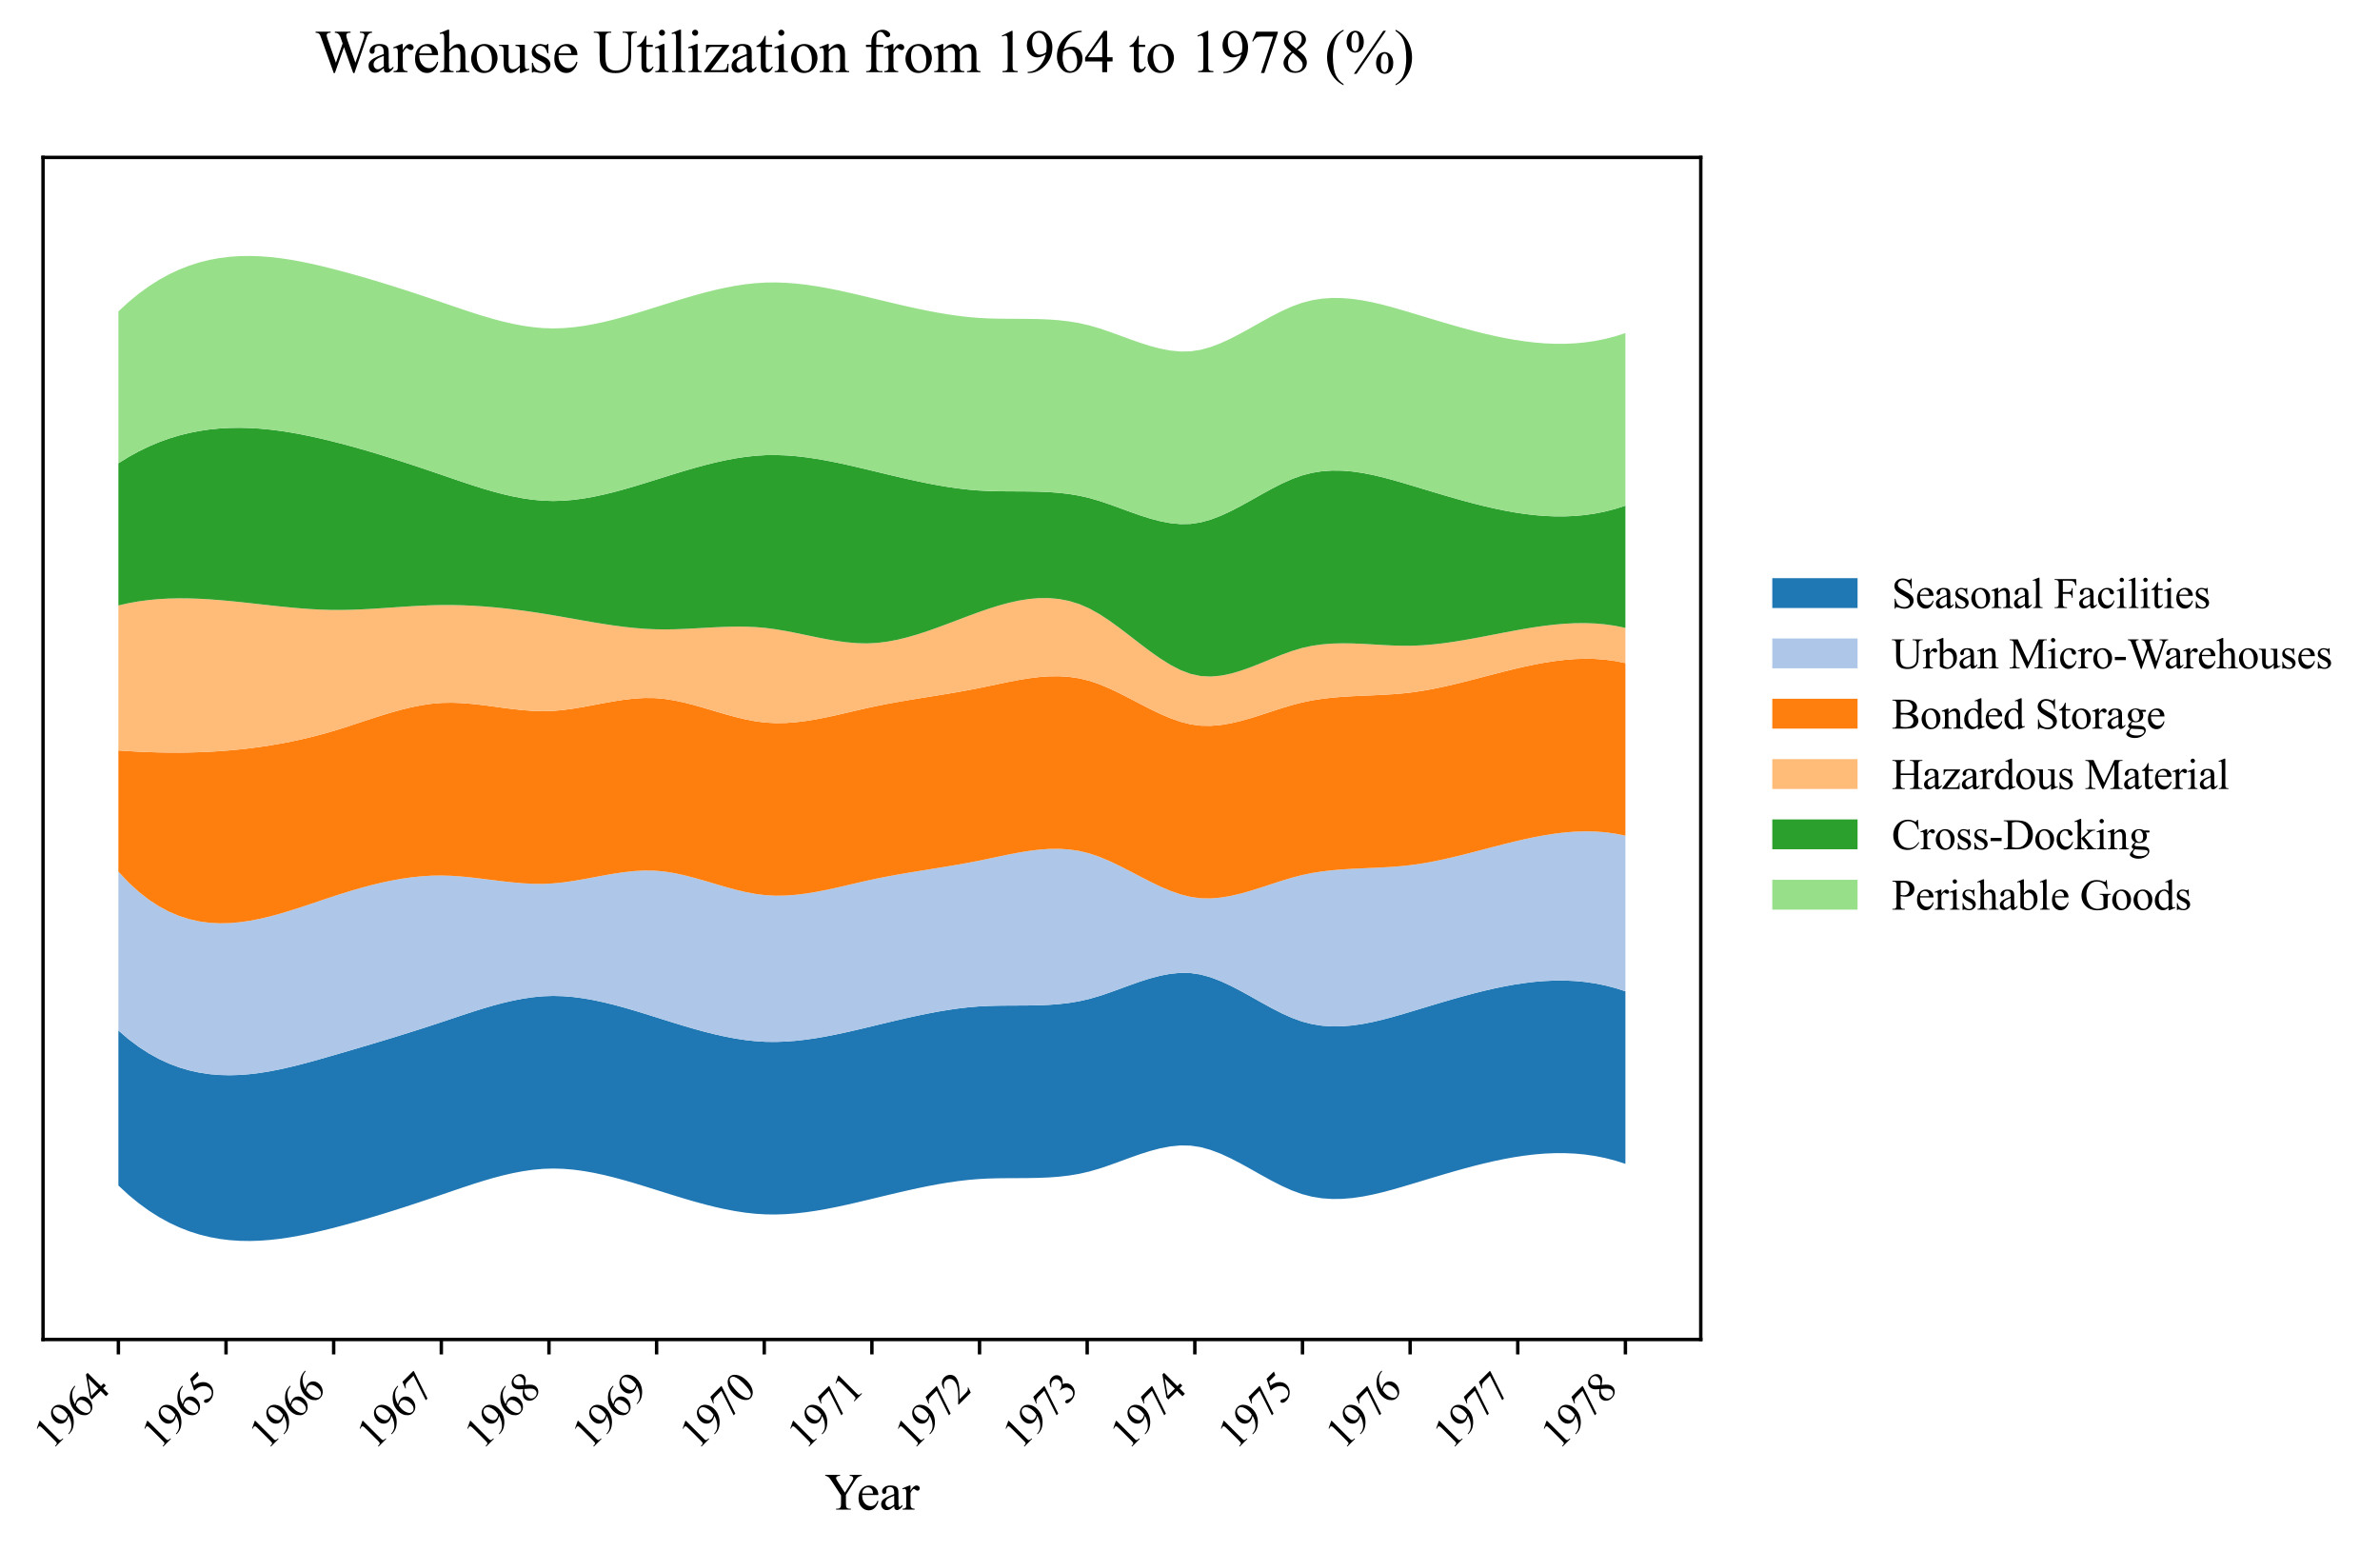 <?xml version="1.0" encoding="utf-8" standalone="no"?>
<!DOCTYPE svg PUBLIC "-//W3C//DTD SVG 1.1//EN"
  "http://www.w3.org/Graphics/SVG/1.1/DTD/svg11.dtd">
<svg xmlns:xlink="http://www.w3.org/1999/xlink" width="558.198pt" height="363.785pt" viewBox="0 0 558.198 363.785" xmlns="http://www.w3.org/2000/svg" version="1.1">
 <defs>
  <style type="text/css">*{stroke-linejoin: round; stroke-linecap: butt}</style>
 </defs>
 <g id="figure_1">
  <g id="patch_1">
   <path d="M 0 363.785 
L 558.198 363.785 
L 558.198 0 
L 0 0 
z
" style="fill: #ffffff"/>
  </g>
  <g id="axes_1">
   <g id="patch_2">
    <path d="M 10.092 314.121 
L 398.892 314.121 
L 398.892 36.921 
L 10.092 36.921 
z
" style="fill: #ffffff"/>
   </g>
   <g id="FillBetweenPolyCollection_1">
    <path d="M 27.765 241.657 
L 27.765 278.01 
L 30.137 280.197 
L 32.509 282.149 
L 34.881 283.876 
L 37.253 285.389 
L 39.626 286.697 
L 41.998 287.811 
L 44.37 288.741 
L 46.742 289.497 
L 49.114 290.089 
L 51.486 290.527 
L 53.859 290.822 
L 56.231 290.983 
L 58.603 291.021 
L 60.975 290.946 
L 63.347 290.768 
L 65.72 290.497 
L 68.092 290.144 
L 70.464 289.718 
L 72.836 289.23 
L 75.208 288.689 
L 77.58 288.106 
L 79.953 287.491 
L 82.325 286.849 
L 84.697 286.18 
L 87.069 285.488 
L 89.441 284.773 
L 91.813 284.038 
L 94.186 283.286 
L 96.558 282.516 
L 98.93 281.733 
L 101.302 280.936 
L 103.674 280.129 
L 106.047 279.316 
L 108.419 278.51 
L 110.791 277.725 
L 113.163 276.978 
L 115.535 276.282 
L 117.907 275.653 
L 120.28 275.105 
L 122.652 274.654 
L 125.024 274.314 
L 127.396 274.101 
L 129.768 274.028 
L 132.14 274.098 
L 134.513 274.298 
L 136.885 274.615 
L 139.257 275.033 
L 141.629 275.54 
L 144.001 276.121 
L 146.374 276.762 
L 148.746 277.451 
L 151.118 278.172 
L 153.49 278.912 
L 155.862 279.658 
L 158.234 280.396 
L 160.607 281.116 
L 162.979 281.805 
L 165.351 282.452 
L 167.723 283.044 
L 170.095 283.571 
L 172.468 284.019 
L 174.84 284.379 
L 177.212 284.637 
L 179.584 284.782 
L 181.956 284.808 
L 184.328 284.724 
L 186.701 284.541 
L 189.073 284.27 
L 191.445 283.922 
L 193.817 283.509 
L 196.189 283.042 
L 198.561 282.533 
L 200.934 281.991 
L 203.306 281.429 
L 205.678 280.858 
L 208.05 280.288 
L 210.422 279.726 
L 212.795 279.18 
L 215.167 278.659 
L 217.539 278.171 
L 219.911 277.724 
L 222.283 277.325 
L 224.655 276.983 
L 227.028 276.706 
L 229.4 276.502 
L 231.772 276.376 
L 234.144 276.312 
L 236.516 276.287 
L 238.889 276.279 
L 241.261 276.263 
L 243.633 276.217 
L 246.005 276.118 
L 248.377 275.943 
L 250.749 275.668 
L 253.122 275.27 
L 255.494 274.727 
L 257.866 274.036 
L 260.238 273.238 
L 262.61 272.38 
L 264.982 271.51 
L 267.355 270.673 
L 269.727 269.919 
L 272.099 269.292 
L 274.471 268.841 
L 276.843 268.613 
L 279.216 268.654 
L 281.588 269.008 
L 283.96 269.666 
L 286.332 270.571 
L 288.704 271.669 
L 291.076 272.903 
L 293.449 274.216 
L 295.821 275.552 
L 298.193 276.856 
L 300.565 278.07 
L 302.937 279.139 
L 305.309 280.007 
L 307.682 280.627 
L 310.054 281.008 
L 312.426 281.172 
L 314.798 281.144 
L 317.17 280.948 
L 319.543 280.607 
L 321.915 280.145 
L 324.287 279.586 
L 326.659 278.953 
L 329.031 278.271 
L 331.403 277.563 
L 333.776 276.848 
L 336.148 276.133 
L 338.52 275.427 
L 340.892 274.737 
L 343.264 274.072 
L 345.637 273.438 
L 348.009 272.843 
L 350.381 272.296 
L 352.753 271.802 
L 355.125 271.372 
L 357.497 271.011 
L 359.87 270.728 
L 362.242 270.53 
L 364.614 270.425 
L 366.986 270.421 
L 369.358 270.524 
L 371.73 270.744 
L 374.103 271.088 
L 376.475 271.563 
L 378.847 272.176 
L 381.219 272.936 
L 381.219 232.463 
L 381.219 232.463 
L 378.847 231.703 
L 376.475 231.089 
L 374.103 230.615 
L 371.73 230.271 
L 369.358 230.051 
L 366.986 229.947 
L 364.614 229.952 
L 362.242 230.057 
L 359.87 230.254 
L 357.497 230.538 
L 355.125 230.898 
L 352.753 231.329 
L 350.381 231.822 
L 348.009 232.37 
L 345.637 232.965 
L 343.264 233.599 
L 340.892 234.264 
L 338.52 234.954 
L 336.148 235.66 
L 333.776 236.374 
L 331.403 237.09 
L 329.031 237.798 
L 326.659 238.48 
L 324.287 239.113 
L 321.915 239.672 
L 319.543 240.134 
L 317.17 240.475 
L 314.798 240.671 
L 312.426 240.699 
L 310.054 240.534 
L 307.682 240.154 
L 305.309 239.534 
L 302.937 238.666 
L 300.565 237.597 
L 298.193 236.383 
L 295.821 235.079 
L 293.449 233.743 
L 291.076 232.429 
L 288.704 231.196 
L 286.332 230.098 
L 283.96 229.192 
L 281.588 228.535 
L 279.216 228.181 
L 276.843 228.14 
L 274.471 228.368 
L 272.099 228.819 
L 269.727 229.445 
L 267.355 230.2 
L 264.982 231.036 
L 262.61 231.907 
L 260.238 232.765 
L 257.866 233.563 
L 255.494 234.254 
L 253.122 234.797 
L 250.749 235.194 
L 248.377 235.469 
L 246.005 235.645 
L 243.633 235.744 
L 241.261 235.79 
L 238.889 235.805 
L 236.516 235.814 
L 234.144 235.839 
L 231.772 235.903 
L 229.4 236.029 
L 227.028 236.233 
L 224.655 236.51 
L 222.283 236.852 
L 219.911 237.251 
L 217.539 237.698 
L 215.167 238.186 
L 212.795 238.707 
L 210.422 239.253 
L 208.05 239.815 
L 205.678 240.385 
L 203.306 240.956 
L 200.934 241.518 
L 198.561 242.059 
L 196.189 242.569 
L 193.817 243.035 
L 191.445 243.448 
L 189.073 243.796 
L 186.701 244.067 
L 184.328 244.25 
L 181.956 244.334 
L 179.584 244.309 
L 177.212 244.164 
L 174.84 243.906 
L 172.468 243.548 
L 170.095 243.099 
L 167.723 242.573 
L 165.351 241.981 
L 162.979 241.335 
L 160.607 240.645 
L 158.234 239.925 
L 155.862 239.186 
L 153.49 238.439 
L 151.118 237.697 
L 148.746 236.973 
L 146.374 236.283 
L 144.001 235.639 
L 141.629 235.057 
L 139.257 234.549 
L 136.885 234.131 
L 134.513 233.816 
L 132.14 233.619 
L 129.768 233.553 
L 127.396 233.631 
L 125.024 233.852 
L 122.652 234.199 
L 120.28 234.658 
L 117.907 235.212 
L 115.535 235.846 
L 113.163 236.543 
L 110.791 237.289 
L 108.419 238.067 
L 106.047 238.862 
L 103.674 239.657 
L 101.302 240.441 
L 98.93 241.209 
L 96.558 241.964 
L 94.186 242.706 
L 91.813 243.437 
L 89.441 244.158 
L 87.069 244.871 
L 84.697 245.576 
L 82.325 246.274 
L 79.953 246.968 
L 77.58 247.657 
L 75.208 248.339 
L 72.836 249.002 
L 70.464 249.634 
L 68.092 250.222 
L 65.72 250.755 
L 63.347 251.22 
L 60.975 251.604 
L 58.603 251.895 
L 56.231 252.082 
L 53.859 252.151 
L 51.486 252.091 
L 49.114 251.889 
L 46.742 251.532 
L 44.37 251.01 
L 41.998 250.308 
L 39.626 249.416 
L 37.253 248.32 
L 34.881 247.008 
L 32.509 245.469 
L 30.137 243.689 
L 27.765 241.657 
z
" clip-path="url(#p6e523ec183)" style="fill: #1f77b4"/>
   </g>
   <g id="FillBetweenPolyCollection_2">
    <path d="M 27.765 204.401 
L 27.765 241.657 
L 30.137 243.689 
L 32.509 245.469 
L 34.881 247.008 
L 37.253 248.32 
L 39.626 249.416 
L 41.998 250.308 
L 44.37 251.01 
L 46.742 251.532 
L 49.114 251.889 
L 51.486 252.091 
L 53.859 252.151 
L 56.231 252.082 
L 58.603 251.895 
L 60.975 251.604 
L 63.347 251.22 
L 65.72 250.755 
L 68.092 250.222 
L 70.464 249.634 
L 72.836 249.002 
L 75.208 248.339 
L 77.58 247.657 
L 79.953 246.968 
L 82.325 246.274 
L 84.697 245.576 
L 87.069 244.871 
L 89.441 244.158 
L 91.813 243.437 
L 94.186 242.706 
L 96.558 241.964 
L 98.93 241.209 
L 101.302 240.441 
L 103.674 239.657 
L 106.047 238.862 
L 108.419 238.067 
L 110.791 237.289 
L 113.163 236.543 
L 115.535 235.846 
L 117.907 235.212 
L 120.28 234.658 
L 122.652 234.199 
L 125.024 233.852 
L 127.396 233.631 
L 129.768 233.553 
L 132.14 233.619 
L 134.513 233.816 
L 136.885 234.131 
L 139.257 234.549 
L 141.629 235.057 
L 144.001 235.639 
L 146.374 236.283 
L 148.746 236.973 
L 151.118 237.697 
L 153.49 238.439 
L 155.862 239.186 
L 158.234 239.925 
L 160.607 240.645 
L 162.979 241.335 
L 165.351 241.981 
L 167.723 242.573 
L 170.095 243.099 
L 172.468 243.548 
L 174.84 243.906 
L 177.212 244.164 
L 179.584 244.309 
L 181.956 244.334 
L 184.328 244.25 
L 186.701 244.067 
L 189.073 243.796 
L 191.445 243.448 
L 193.817 243.035 
L 196.189 242.569 
L 198.561 242.059 
L 200.934 241.518 
L 203.306 240.956 
L 205.678 240.385 
L 208.05 239.815 
L 210.422 239.253 
L 212.795 238.707 
L 215.167 238.186 
L 217.539 237.698 
L 219.911 237.251 
L 222.283 236.852 
L 224.655 236.51 
L 227.028 236.233 
L 229.4 236.029 
L 231.772 235.903 
L 234.144 235.839 
L 236.516 235.814 
L 238.889 235.805 
L 241.261 235.79 
L 243.633 235.744 
L 246.005 235.645 
L 248.377 235.469 
L 250.749 235.194 
L 253.122 234.797 
L 255.494 234.254 
L 257.866 233.563 
L 260.238 232.765 
L 262.61 231.907 
L 264.982 231.036 
L 267.355 230.2 
L 269.727 229.445 
L 272.099 228.819 
L 274.471 228.368 
L 276.843 228.14 
L 279.216 228.181 
L 281.588 228.535 
L 283.96 229.192 
L 286.332 230.098 
L 288.704 231.196 
L 291.076 232.429 
L 293.449 233.743 
L 295.821 235.079 
L 298.193 236.383 
L 300.565 237.597 
L 302.937 238.666 
L 305.309 239.534 
L 307.682 240.154 
L 310.054 240.534 
L 312.426 240.699 
L 314.798 240.671 
L 317.17 240.475 
L 319.543 240.134 
L 321.915 239.672 
L 324.287 239.113 
L 326.659 238.48 
L 329.031 237.798 
L 331.403 237.09 
L 333.776 236.374 
L 336.148 235.66 
L 338.52 234.954 
L 340.892 234.264 
L 343.264 233.599 
L 345.637 232.965 
L 348.009 232.37 
L 350.381 231.822 
L 352.753 231.329 
L 355.125 230.898 
L 357.497 230.538 
L 359.87 230.254 
L 362.242 230.057 
L 364.614 229.952 
L 366.986 229.947 
L 369.358 230.051 
L 371.73 230.271 
L 374.103 230.615 
L 376.475 231.089 
L 378.847 231.703 
L 381.219 232.463 
L 381.219 195.972 
L 381.219 195.972 
L 378.847 195.492 
L 376.475 195.17 
L 374.103 194.993 
L 371.73 194.951 
L 369.358 195.029 
L 366.986 195.217 
L 364.614 195.502 
L 362.242 195.872 
L 359.87 196.313 
L 357.497 196.816 
L 355.125 197.365 
L 352.753 197.951 
L 350.381 198.56 
L 348.009 199.18 
L 345.637 199.799 
L 343.264 200.405 
L 340.892 200.985 
L 338.52 201.528 
L 336.148 202.02 
L 333.776 202.45 
L 331.403 202.805 
L 329.031 203.076 
L 326.659 203.272 
L 324.287 203.414 
L 321.915 203.525 
L 319.543 203.625 
L 317.17 203.737 
L 314.798 203.882 
L 312.426 204.082 
L 310.054 204.357 
L 307.682 204.731 
L 305.309 205.224 
L 302.937 205.844 
L 300.565 206.56 
L 298.193 207.327 
L 295.821 208.105 
L 293.449 208.852 
L 291.076 209.526 
L 288.704 210.084 
L 286.332 210.485 
L 283.96 210.687 
L 281.588 210.647 
L 279.216 210.326 
L 276.843 209.723 
L 274.471 208.888 
L 272.099 207.873 
L 269.727 206.73 
L 267.355 205.512 
L 264.982 204.271 
L 262.61 203.06 
L 260.238 201.93 
L 257.866 200.934 
L 255.494 200.125 
L 253.122 199.549 
L 250.749 199.2 
L 248.377 199.054 
L 246.005 199.081 
L 243.633 199.256 
L 241.261 199.551 
L 238.889 199.939 
L 236.516 200.393 
L 234.144 200.886 
L 231.772 201.39 
L 229.4 201.878 
L 227.028 202.333 
L 224.655 202.757 
L 222.283 203.16 
L 219.911 203.548 
L 217.539 203.93 
L 215.167 204.314 
L 212.795 204.707 
L 210.422 205.117 
L 208.05 205.552 
L 205.678 206.02 
L 203.306 206.528 
L 200.934 207.07 
L 198.561 207.624 
L 196.189 208.169 
L 193.817 208.683 
L 191.445 209.145 
L 189.073 209.534 
L 186.701 209.828 
L 184.328 210.005 
L 181.956 210.045 
L 179.584 209.925 
L 177.212 209.63 
L 174.84 209.181 
L 172.468 208.615 
L 170.095 207.968 
L 167.723 207.275 
L 165.351 206.572 
L 162.979 205.896 
L 160.607 205.281 
L 158.234 204.764 
L 155.862 204.381 
L 153.49 204.167 
L 151.118 204.138 
L 148.746 204.268 
L 146.374 204.525 
L 144.001 204.876 
L 141.629 205.289 
L 139.257 205.732 
L 136.885 206.173 
L 134.513 206.58 
L 132.14 206.921 
L 129.768 207.162 
L 127.396 207.275 
L 125.024 207.259 
L 122.652 207.136 
L 120.28 206.933 
L 117.907 206.673 
L 115.535 206.381 
L 113.163 206.083 
L 110.791 205.802 
L 108.419 205.564 
L 106.047 205.393 
L 103.674 205.313 
L 101.302 205.346 
L 98.93 205.489 
L 96.558 205.734 
L 94.186 206.074 
L 91.813 206.499 
L 89.441 207.002 
L 87.069 207.575 
L 84.697 208.209 
L 82.325 208.895 
L 79.953 209.627 
L 77.58 210.395 
L 75.208 211.188 
L 72.836 211.988 
L 70.464 212.778 
L 68.092 213.538 
L 65.72 214.252 
L 63.347 214.899 
L 60.975 215.463 
L 58.603 215.926 
L 56.231 216.268 
L 53.859 216.473 
L 51.486 216.52 
L 49.114 216.394 
L 46.742 216.075 
L 44.37 215.544 
L 41.998 214.785 
L 39.626 213.779 
L 37.253 212.507 
L 34.881 210.951 
L 32.509 209.094 
L 30.137 206.916 
L 27.765 204.401 
z
" clip-path="url(#p6e523ec183)" style="fill: #aec7e8"/>
   </g>
   <g id="FillBetweenPolyCollection_3">
    <path d="M 27.765 175.985 
L 27.765 204.401 
L 30.137 206.916 
L 32.509 209.094 
L 34.881 210.951 
L 37.253 212.507 
L 39.626 213.779 
L 41.998 214.785 
L 44.37 215.544 
L 46.742 216.075 
L 49.114 216.394 
L 51.486 216.52 
L 53.859 216.473 
L 56.231 216.268 
L 58.603 215.926 
L 60.975 215.463 
L 63.347 214.899 
L 65.72 214.252 
L 68.092 213.538 
L 70.464 212.778 
L 72.836 211.988 
L 75.208 211.188 
L 77.58 210.395 
L 79.953 209.627 
L 82.325 208.895 
L 84.697 208.209 
L 87.069 207.575 
L 89.441 207.002 
L 91.813 206.499 
L 94.186 206.074 
L 96.558 205.734 
L 98.93 205.489 
L 101.302 205.346 
L 103.674 205.313 
L 106.047 205.393 
L 108.419 205.564 
L 110.791 205.802 
L 113.163 206.083 
L 115.535 206.381 
L 117.907 206.673 
L 120.28 206.933 
L 122.652 207.136 
L 125.024 207.259 
L 127.396 207.275 
L 129.768 207.162 
L 132.14 206.921 
L 134.513 206.58 
L 136.885 206.173 
L 139.257 205.732 
L 141.629 205.289 
L 144.001 204.876 
L 146.374 204.525 
L 148.746 204.268 
L 151.118 204.138 
L 153.49 204.167 
L 155.862 204.381 
L 158.234 204.764 
L 160.607 205.281 
L 162.979 205.896 
L 165.351 206.572 
L 167.723 207.275 
L 170.095 207.968 
L 172.468 208.615 
L 174.84 209.181 
L 177.212 209.63 
L 179.584 209.925 
L 181.956 210.045 
L 184.328 210.005 
L 186.701 209.828 
L 189.073 209.534 
L 191.445 209.145 
L 193.817 208.683 
L 196.189 208.169 
L 198.561 207.624 
L 200.934 207.07 
L 203.306 206.528 
L 205.678 206.02 
L 208.05 205.552 
L 210.422 205.117 
L 212.795 204.707 
L 215.167 204.314 
L 217.539 203.93 
L 219.911 203.548 
L 222.283 203.16 
L 224.655 202.757 
L 227.028 202.333 
L 229.4 201.878 
L 231.772 201.39 
L 234.144 200.886 
L 236.516 200.393 
L 238.889 199.939 
L 241.261 199.551 
L 243.633 199.256 
L 246.005 199.081 
L 248.377 199.054 
L 250.749 199.2 
L 253.122 199.549 
L 255.494 200.125 
L 257.866 200.934 
L 260.238 201.93 
L 262.61 203.06 
L 264.982 204.271 
L 267.355 205.512 
L 269.727 206.73 
L 272.099 207.873 
L 274.471 208.888 
L 276.843 209.723 
L 279.216 210.326 
L 281.588 210.647 
L 283.96 210.687 
L 286.332 210.485 
L 288.704 210.084 
L 291.076 209.526 
L 293.449 208.852 
L 295.821 208.105 
L 298.193 207.327 
L 300.565 206.56 
L 302.937 205.844 
L 305.309 205.224 
L 307.682 204.731 
L 310.054 204.357 
L 312.426 204.082 
L 314.798 203.882 
L 317.17 203.737 
L 319.543 203.625 
L 321.915 203.525 
L 324.287 203.414 
L 326.659 203.272 
L 329.031 203.076 
L 331.403 202.805 
L 333.776 202.45 
L 336.148 202.02 
L 338.52 201.528 
L 340.892 200.985 
L 343.264 200.405 
L 345.637 199.799 
L 348.009 199.18 
L 350.381 198.56 
L 352.753 197.951 
L 355.125 197.365 
L 357.497 196.816 
L 359.87 196.313 
L 362.242 195.872 
L 364.614 195.502 
L 366.986 195.217 
L 369.358 195.029 
L 371.73 194.951 
L 374.103 194.993 
L 376.475 195.17 
L 378.847 195.492 
L 381.219 195.972 
L 381.219 155.499 
L 381.219 155.499 
L 378.847 155.019 
L 376.475 154.696 
L 374.103 154.52 
L 371.73 154.477 
L 369.358 154.556 
L 366.986 154.744 
L 364.614 155.029 
L 362.242 155.398 
L 359.87 155.84 
L 357.497 156.342 
L 355.125 156.892 
L 352.753 157.478 
L 350.381 158.087 
L 348.009 158.707 
L 345.637 159.326 
L 343.264 159.932 
L 340.892 160.512 
L 338.52 161.054 
L 336.148 161.547 
L 333.776 161.977 
L 331.403 162.332 
L 329.031 162.602 
L 326.659 162.798 
L 324.287 162.941 
L 321.915 163.051 
L 319.543 163.152 
L 317.17 163.264 
L 314.798 163.409 
L 312.426 163.608 
L 310.054 163.884 
L 307.682 164.258 
L 305.309 164.75 
L 302.937 165.371 
L 300.565 166.086 
L 298.193 166.854 
L 295.821 167.632 
L 293.449 168.379 
L 291.076 169.052 
L 288.704 169.611 
L 286.332 170.012 
L 283.96 170.213 
L 281.588 170.174 
L 279.216 169.853 
L 276.843 169.25 
L 274.471 168.415 
L 272.099 167.399 
L 269.727 166.257 
L 267.355 165.039 
L 264.982 163.798 
L 262.61 162.586 
L 260.238 161.457 
L 257.866 160.461 
L 255.494 159.652 
L 253.122 159.075 
L 250.749 158.727 
L 248.377 158.581 
L 246.005 158.608 
L 243.633 158.783 
L 241.261 159.079 
L 238.889 159.467 
L 236.516 159.92 
L 234.144 160.413 
L 231.772 160.917 
L 229.4 161.405 
L 227.028 161.859 
L 224.655 162.284 
L 222.283 162.686 
L 219.911 163.074 
L 217.539 163.456 
L 215.167 163.839 
L 212.795 164.232 
L 210.422 164.642 
L 208.05 165.078 
L 205.678 165.546 
L 203.306 166.055 
L 200.934 166.598 
L 198.561 167.153 
L 196.189 167.699 
L 193.817 168.214 
L 191.445 168.677 
L 189.073 169.066 
L 186.701 169.36 
L 184.328 169.536 
L 181.956 169.574 
L 179.584 169.452 
L 177.212 169.154 
L 174.84 168.702 
L 172.468 168.132 
L 170.095 167.481 
L 167.723 166.785 
L 165.351 166.081 
L 162.979 165.404 
L 160.607 164.79 
L 158.234 164.277 
L 155.862 163.9 
L 153.49 163.696 
L 151.118 163.68 
L 148.746 163.824 
L 146.374 164.094 
L 144.001 164.458 
L 141.629 164.881 
L 139.257 165.329 
L 136.885 165.769 
L 134.513 166.168 
L 132.14 166.491 
L 129.768 166.705 
L 127.396 166.778 
L 125.024 166.712 
L 122.652 166.536 
L 120.28 166.282 
L 117.907 165.978 
L 115.535 165.656 
L 113.163 165.346 
L 110.791 165.077 
L 108.419 164.882 
L 106.047 164.789 
L 103.674 164.83 
L 101.302 165.027 
L 98.93 165.37 
L 96.558 165.839 
L 94.186 166.412 
L 91.813 167.07 
L 89.441 167.789 
L 87.069 168.551 
L 84.697 169.334 
L 82.325 170.117 
L 79.953 170.879 
L 77.58 171.6 
L 75.208 172.265 
L 72.836 172.876 
L 70.464 173.434 
L 68.092 173.94 
L 65.72 174.395 
L 63.347 174.802 
L 60.975 175.16 
L 58.603 175.473 
L 56.231 175.741 
L 53.859 175.965 
L 51.486 176.148 
L 49.114 176.29 
L 46.742 176.393 
L 44.37 176.459 
L 41.998 176.488 
L 39.626 176.483 
L 37.253 176.444 
L 34.881 176.374 
L 32.509 176.272 
L 30.137 176.142 
L 27.765 175.985 
z
" clip-path="url(#p6e523ec183)" style="fill: #ff7f0e"/>
   </g>
   <g id="FillBetweenPolyCollection_4">
    <path d="M 27.765 141.983 
L 27.765 175.985 
L 30.137 176.142 
L 32.509 176.272 
L 34.881 176.374 
L 37.253 176.444 
L 39.626 176.483 
L 41.998 176.488 
L 44.37 176.459 
L 46.742 176.393 
L 49.114 176.29 
L 51.486 176.148 
L 53.859 175.965 
L 56.231 175.741 
L 58.603 175.473 
L 60.975 175.16 
L 63.347 174.802 
L 65.72 174.395 
L 68.092 173.94 
L 70.464 173.434 
L 72.836 172.876 
L 75.208 172.265 
L 77.58 171.6 
L 79.953 170.879 
L 82.325 170.117 
L 84.697 169.334 
L 87.069 168.551 
L 89.441 167.789 
L 91.813 167.07 
L 94.186 166.412 
L 96.558 165.839 
L 98.93 165.37 
L 101.302 165.027 
L 103.674 164.83 
L 106.047 164.789 
L 108.419 164.882 
L 110.791 165.077 
L 113.163 165.346 
L 115.535 165.656 
L 117.907 165.978 
L 120.28 166.282 
L 122.652 166.536 
L 125.024 166.712 
L 127.396 166.778 
L 129.768 166.705 
L 132.14 166.491 
L 134.513 166.168 
L 136.885 165.769 
L 139.257 165.329 
L 141.629 164.881 
L 144.001 164.458 
L 146.374 164.094 
L 148.746 163.824 
L 151.118 163.68 
L 153.49 163.696 
L 155.862 163.9 
L 158.234 164.277 
L 160.607 164.79 
L 162.979 165.404 
L 165.351 166.081 
L 167.723 166.785 
L 170.095 167.481 
L 172.468 168.132 
L 174.84 168.702 
L 177.212 169.154 
L 179.584 169.452 
L 181.956 169.574 
L 184.328 169.536 
L 186.701 169.36 
L 189.073 169.066 
L 191.445 168.677 
L 193.817 168.214 
L 196.189 167.699 
L 198.561 167.153 
L 200.934 166.598 
L 203.306 166.055 
L 205.678 165.546 
L 208.05 165.078 
L 210.422 164.642 
L 212.795 164.232 
L 215.167 163.839 
L 217.539 163.456 
L 219.911 163.074 
L 222.283 162.686 
L 224.655 162.284 
L 227.028 161.859 
L 229.4 161.405 
L 231.772 160.917 
L 234.144 160.413 
L 236.516 159.92 
L 238.889 159.467 
L 241.261 159.079 
L 243.633 158.783 
L 246.005 158.608 
L 248.377 158.581 
L 250.749 158.727 
L 253.122 159.075 
L 255.494 159.652 
L 257.866 160.461 
L 260.238 161.457 
L 262.61 162.586 
L 264.982 163.798 
L 267.355 165.039 
L 269.727 166.257 
L 272.099 167.399 
L 274.471 168.415 
L 276.843 169.25 
L 279.216 169.853 
L 281.588 170.174 
L 283.96 170.213 
L 286.332 170.012 
L 288.704 169.611 
L 291.076 169.052 
L 293.449 168.379 
L 295.821 167.632 
L 298.193 166.854 
L 300.565 166.086 
L 302.937 165.371 
L 305.309 164.75 
L 307.682 164.258 
L 310.054 163.884 
L 312.426 163.608 
L 314.798 163.409 
L 317.17 163.264 
L 319.543 163.152 
L 321.915 163.051 
L 324.287 162.941 
L 326.659 162.798 
L 329.031 162.602 
L 331.403 162.332 
L 333.776 161.977 
L 336.148 161.547 
L 338.52 161.054 
L 340.892 160.512 
L 343.264 159.932 
L 345.637 159.326 
L 348.009 158.707 
L 350.381 158.087 
L 352.753 157.478 
L 355.125 156.892 
L 357.497 156.342 
L 359.87 155.84 
L 362.242 155.398 
L 364.614 155.029 
L 366.986 154.744 
L 369.358 154.556 
L 371.73 154.477 
L 374.103 154.52 
L 376.475 154.696 
L 378.847 155.019 
L 381.219 155.499 
L 381.219 147.243 
L 381.219 147.243 
L 378.847 146.756 
L 376.475 146.415 
L 374.103 146.207 
L 371.73 146.122 
L 369.358 146.145 
L 366.986 146.266 
L 364.614 146.471 
L 362.242 146.749 
L 359.87 147.087 
L 357.497 147.474 
L 355.125 147.897 
L 352.753 148.343 
L 350.381 148.801 
L 348.009 149.259 
L 345.637 149.704 
L 343.264 150.123 
L 340.892 150.506 
L 338.52 150.839 
L 336.148 151.11 
L 333.776 151.308 
L 331.403 151.419 
L 329.031 151.435 
L 326.659 151.37 
L 324.287 151.254 
L 321.915 151.115 
L 319.543 150.983 
L 317.17 150.887 
L 314.798 150.856 
L 312.426 150.921 
L 310.054 151.109 
L 307.682 151.45 
L 305.309 151.973 
L 302.937 152.691 
L 300.565 153.553 
L 298.193 154.502 
L 295.821 155.476 
L 293.449 156.418 
L 291.076 157.266 
L 288.704 157.961 
L 286.332 158.443 
L 283.96 158.653 
L 281.588 158.531 
L 279.216 158.02 
L 276.843 157.116 
L 274.471 155.886 
L 272.099 154.4 
L 269.727 152.727 
L 267.355 150.938 
L 264.982 149.102 
L 262.61 147.29 
L 260.238 145.57 
L 257.866 144.012 
L 255.494 142.687 
L 253.122 141.657 
L 250.749 140.925 
L 248.377 140.465 
L 246.005 140.252 
L 243.633 140.263 
L 241.261 140.471 
L 238.889 140.853 
L 236.516 141.381 
L 234.144 142.033 
L 231.772 142.783 
L 229.4 143.606 
L 227.028 144.477 
L 224.655 145.374 
L 222.283 146.274 
L 219.911 147.154 
L 217.539 147.993 
L 215.167 148.767 
L 212.795 149.454 
L 210.422 150.031 
L 208.05 150.475 
L 205.678 150.765 
L 203.306 150.878 
L 200.934 150.819 
L 198.561 150.614 
L 196.189 150.293 
L 193.817 149.886 
L 191.445 149.421 
L 189.073 148.928 
L 186.701 148.436 
L 184.328 147.974 
L 181.956 147.571 
L 179.584 147.256 
L 177.212 147.054 
L 174.84 146.957 
L 172.468 146.945 
L 170.095 146.999 
L 167.723 147.098 
L 165.351 147.224 
L 162.979 147.357 
L 160.607 147.477 
L 158.234 147.565 
L 155.862 147.6 
L 153.49 147.564 
L 151.118 147.445 
L 148.746 147.252 
L 146.374 146.995 
L 144.001 146.684 
L 141.629 146.331 
L 139.257 145.945 
L 136.885 145.537 
L 134.513 145.117 
L 132.14 144.696 
L 129.768 144.285 
L 127.396 143.893 
L 125.024 143.527 
L 122.652 143.19 
L 120.28 142.885 
L 117.907 142.614 
L 115.535 142.381 
L 113.163 142.188 
L 110.791 142.039 
L 108.419 141.936 
L 106.047 141.882 
L 103.674 141.88 
L 101.302 141.931 
L 98.93 142.027 
L 96.558 142.156 
L 94.186 142.307 
L 91.813 142.469 
L 89.441 142.63 
L 87.069 142.779 
L 84.697 142.905 
L 82.325 142.996 
L 79.953 143.041 
L 77.58 143.03 
L 75.208 142.956 
L 72.836 142.829 
L 70.464 142.656 
L 68.092 142.448 
L 65.72 142.212 
L 63.347 141.958 
L 60.975 141.694 
L 58.603 141.43 
L 56.231 141.174 
L 53.859 140.935 
L 51.486 140.723 
L 49.114 140.545 
L 46.742 140.411 
L 44.37 140.33 
L 41.998 140.31 
L 39.626 140.361 
L 37.253 140.491 
L 34.881 140.709 
L 32.509 141.025 
L 30.137 141.447 
L 27.765 141.983 
z
" clip-path="url(#p6e523ec183)" style="fill: #ffbb78"/>
   </g>
   <g id="FillBetweenPolyCollection_5">
    <path d="M 27.765 108.649 
L 27.765 141.983 
L 30.137 141.447 
L 32.509 141.025 
L 34.881 140.709 
L 37.253 140.491 
L 39.626 140.361 
L 41.998 140.31 
L 44.37 140.33 
L 46.742 140.411 
L 49.114 140.545 
L 51.486 140.723 
L 53.859 140.935 
L 56.231 141.174 
L 58.603 141.43 
L 60.975 141.694 
L 63.347 141.958 
L 65.72 142.212 
L 68.092 142.448 
L 70.464 142.656 
L 72.836 142.829 
L 75.208 142.956 
L 77.58 143.03 
L 79.953 143.041 
L 82.325 142.996 
L 84.697 142.905 
L 87.069 142.779 
L 89.441 142.63 
L 91.813 142.469 
L 94.186 142.307 
L 96.558 142.156 
L 98.93 142.027 
L 101.302 141.931 
L 103.674 141.88 
L 106.047 141.882 
L 108.419 141.936 
L 110.791 142.039 
L 113.163 142.188 
L 115.535 142.381 
L 117.907 142.614 
L 120.28 142.885 
L 122.652 143.19 
L 125.024 143.527 
L 127.396 143.893 
L 129.768 144.285 
L 132.14 144.696 
L 134.513 145.117 
L 136.885 145.537 
L 139.257 145.945 
L 141.629 146.331 
L 144.001 146.684 
L 146.374 146.995 
L 148.746 147.252 
L 151.118 147.445 
L 153.49 147.564 
L 155.862 147.6 
L 158.234 147.565 
L 160.607 147.477 
L 162.979 147.357 
L 165.351 147.224 
L 167.723 147.098 
L 170.095 146.999 
L 172.468 146.945 
L 174.84 146.957 
L 177.212 147.054 
L 179.584 147.256 
L 181.956 147.571 
L 184.328 147.974 
L 186.701 148.436 
L 189.073 148.928 
L 191.445 149.421 
L 193.817 149.886 
L 196.189 150.293 
L 198.561 150.614 
L 200.934 150.819 
L 203.306 150.878 
L 205.678 150.765 
L 208.05 150.475 
L 210.422 150.031 
L 212.795 149.454 
L 215.167 148.767 
L 217.539 147.993 
L 219.911 147.154 
L 222.283 146.274 
L 224.655 145.374 
L 227.028 144.477 
L 229.4 143.606 
L 231.772 142.783 
L 234.144 142.033 
L 236.516 141.381 
L 238.889 140.853 
L 241.261 140.471 
L 243.633 140.263 
L 246.005 140.252 
L 248.377 140.465 
L 250.749 140.925 
L 253.122 141.657 
L 255.494 142.687 
L 257.866 144.012 
L 260.238 145.57 
L 262.61 147.29 
L 264.982 149.102 
L 267.355 150.938 
L 269.727 152.727 
L 272.099 154.4 
L 274.471 155.886 
L 276.843 157.116 
L 279.216 158.02 
L 281.588 158.531 
L 283.96 158.653 
L 286.332 158.443 
L 288.704 157.961 
L 291.076 157.266 
L 293.449 156.418 
L 295.821 155.476 
L 298.193 154.502 
L 300.565 153.553 
L 302.937 152.691 
L 305.309 151.973 
L 307.682 151.45 
L 310.054 151.109 
L 312.426 150.921 
L 314.798 150.856 
L 317.17 150.887 
L 319.543 150.983 
L 321.915 151.115 
L 324.287 151.254 
L 326.659 151.37 
L 329.031 151.435 
L 331.403 151.419 
L 333.776 151.308 
L 336.148 151.11 
L 338.52 150.839 
L 340.892 150.506 
L 343.264 150.123 
L 345.637 149.704 
L 348.009 149.259 
L 350.381 148.801 
L 352.753 148.343 
L 355.125 147.897 
L 357.497 147.474 
L 359.87 147.087 
L 362.242 146.749 
L 364.614 146.471 
L 366.986 146.266 
L 369.358 146.145 
L 371.73 146.122 
L 374.103 146.207 
L 376.475 146.415 
L 378.847 146.756 
L 381.219 147.243 
L 381.219 118.579 
L 381.219 118.579 
L 378.847 119.34 
L 376.475 119.953 
L 374.103 120.428 
L 371.73 120.771 
L 369.358 120.991 
L 366.986 121.095 
L 364.614 121.091 
L 362.242 120.986 
L 359.87 120.788 
L 357.497 120.505 
L 355.125 120.144 
L 352.753 119.713 
L 350.381 119.22 
L 348.009 118.673 
L 345.637 118.078 
L 343.264 117.444 
L 340.892 116.778 
L 338.52 116.089 
L 336.148 115.383 
L 333.776 114.668 
L 331.403 113.953 
L 329.031 113.245 
L 326.659 112.562 
L 324.287 111.93 
L 321.915 111.371 
L 319.543 110.909 
L 317.17 110.568 
L 314.798 110.372 
L 312.426 110.344 
L 310.054 110.508 
L 307.682 110.889 
L 305.309 111.509 
L 302.937 112.376 
L 300.565 113.445 
L 298.193 114.66 
L 295.821 115.963 
L 293.449 117.3 
L 291.076 118.613 
L 288.704 119.847 
L 286.332 120.944 
L 283.96 121.85 
L 281.588 122.508 
L 279.216 122.862 
L 276.843 122.903 
L 274.471 122.674 
L 272.099 122.223 
L 269.727 121.597 
L 267.355 120.842 
L 264.982 120.006 
L 262.61 119.136 
L 260.238 118.278 
L 257.866 117.48 
L 255.494 116.789 
L 253.122 116.246 
L 250.749 115.848 
L 248.377 115.573 
L 246.005 115.398 
L 243.633 115.299 
L 241.261 115.253 
L 238.889 115.237 
L 236.516 115.228 
L 234.144 115.204 
L 231.772 115.14 
L 229.4 115.013 
L 227.028 114.809 
L 224.655 114.532 
L 222.283 114.191 
L 219.911 113.792 
L 217.539 113.345 
L 215.167 112.856 
L 212.795 112.336 
L 210.422 111.79 
L 208.05 111.228 
L 205.678 110.657 
L 203.306 110.086 
L 200.934 109.525 
L 198.561 108.983 
L 196.189 108.473 
L 193.817 108.006 
L 191.445 107.593 
L 189.073 107.246 
L 186.701 106.975 
L 184.328 106.792 
L 181.956 106.708 
L 179.584 106.734 
L 177.212 106.879 
L 174.84 107.137 
L 172.468 107.497 
L 170.095 107.945 
L 167.723 108.472 
L 165.351 109.065 
L 162.979 109.711 
L 160.607 110.4 
L 158.234 111.12 
L 155.862 111.858 
L 153.49 112.603 
L 151.118 113.343 
L 148.746 114.064 
L 146.374 114.752 
L 144.001 115.394 
L 141.629 115.975 
L 139.257 116.481 
L 136.885 116.9 
L 134.513 117.216 
L 132.14 117.416 
L 129.768 117.487 
L 127.396 117.415 
L 125.024 117.203 
L 122.652 116.864 
L 120.28 116.414 
L 117.907 115.868 
L 115.535 115.239 
L 113.163 114.544 
L 110.791 113.796 
L 108.419 113.011 
L 106.047 112.203 
L 103.674 111.387 
L 101.302 110.576 
L 98.93 109.776 
L 96.558 108.987 
L 94.186 108.214 
L 91.813 107.458 
L 89.441 106.721 
L 87.069 106.007 
L 84.697 105.316 
L 82.325 104.652 
L 79.953 104.017 
L 77.58 103.413 
L 75.208 102.844 
L 72.836 102.316 
L 70.464 101.836 
L 68.092 101.41 
L 65.72 101.044 
L 63.347 100.746 
L 60.975 100.52 
L 58.603 100.374 
L 56.231 100.315 
L 53.859 100.347 
L 51.486 100.479 
L 49.114 100.716 
L 46.742 101.065 
L 44.37 101.532 
L 41.998 102.124 
L 39.626 102.846 
L 37.253 103.706 
L 34.881 104.71 
L 32.509 105.864 
L 30.137 107.175 
L 27.765 108.649 
z
" clip-path="url(#p6e523ec183)" style="fill: #2ca02c"/>
   </g>
   <g id="FillBetweenPolyCollection_6">
    <path d="M 27.765 73.033 
L 27.765 108.649 
L 30.137 107.175 
L 32.509 105.864 
L 34.881 104.71 
L 37.253 103.706 
L 39.626 102.846 
L 41.998 102.124 
L 44.37 101.532 
L 46.742 101.065 
L 49.114 100.716 
L 51.486 100.479 
L 53.859 100.347 
L 56.231 100.315 
L 58.603 100.374 
L 60.975 100.52 
L 63.347 100.746 
L 65.72 101.044 
L 68.092 101.41 
L 70.464 101.836 
L 72.836 102.316 
L 75.208 102.844 
L 77.58 103.413 
L 79.953 104.017 
L 82.325 104.652 
L 84.697 105.316 
L 87.069 106.007 
L 89.441 106.721 
L 91.813 107.458 
L 94.186 108.214 
L 96.558 108.987 
L 98.93 109.776 
L 101.302 110.576 
L 103.674 111.387 
L 106.047 112.203 
L 108.419 113.011 
L 110.791 113.796 
L 113.163 114.544 
L 115.535 115.239 
L 117.907 115.868 
L 120.28 116.414 
L 122.652 116.864 
L 125.024 117.203 
L 127.396 117.415 
L 129.768 117.487 
L 132.14 117.416 
L 134.513 117.216 
L 136.885 116.9 
L 139.257 116.481 
L 141.629 115.975 
L 144.001 115.394 
L 146.374 114.752 
L 148.746 114.064 
L 151.118 113.343 
L 153.49 112.603 
L 155.862 111.858 
L 158.234 111.12 
L 160.607 110.4 
L 162.979 109.711 
L 165.351 109.065 
L 167.723 108.472 
L 170.095 107.945 
L 172.468 107.497 
L 174.84 107.137 
L 177.212 106.879 
L 179.584 106.734 
L 181.956 106.708 
L 184.328 106.792 
L 186.701 106.975 
L 189.073 107.246 
L 191.445 107.593 
L 193.817 108.006 
L 196.189 108.473 
L 198.561 108.983 
L 200.934 109.525 
L 203.306 110.086 
L 205.678 110.657 
L 208.05 111.228 
L 210.422 111.79 
L 212.795 112.336 
L 215.167 112.856 
L 217.539 113.345 
L 219.911 113.792 
L 222.283 114.191 
L 224.655 114.532 
L 227.028 114.809 
L 229.4 115.013 
L 231.772 115.14 
L 234.144 115.204 
L 236.516 115.228 
L 238.889 115.237 
L 241.261 115.253 
L 243.633 115.299 
L 246.005 115.398 
L 248.377 115.573 
L 250.749 115.848 
L 253.122 116.246 
L 255.494 116.789 
L 257.866 117.48 
L 260.238 118.278 
L 262.61 119.136 
L 264.982 120.006 
L 267.355 120.842 
L 269.727 121.597 
L 272.099 122.223 
L 274.471 122.674 
L 276.843 122.903 
L 279.216 122.862 
L 281.588 122.508 
L 283.96 121.85 
L 286.332 120.944 
L 288.704 119.847 
L 291.076 118.613 
L 293.449 117.3 
L 295.821 115.963 
L 298.193 114.66 
L 300.565 113.445 
L 302.937 112.376 
L 305.309 111.509 
L 307.682 110.889 
L 310.054 110.508 
L 312.426 110.344 
L 314.798 110.372 
L 317.17 110.568 
L 319.543 110.909 
L 321.915 111.371 
L 324.287 111.93 
L 326.659 112.562 
L 329.031 113.245 
L 331.403 113.953 
L 333.776 114.668 
L 336.148 115.383 
L 338.52 116.089 
L 340.892 116.778 
L 343.264 117.444 
L 345.637 118.078 
L 348.009 118.673 
L 350.381 119.22 
L 352.753 119.713 
L 355.125 120.144 
L 357.497 120.505 
L 359.87 120.788 
L 362.242 120.986 
L 364.614 121.091 
L 366.986 121.095 
L 369.358 120.991 
L 371.73 120.771 
L 374.103 120.428 
L 376.475 119.953 
L 378.847 119.34 
L 381.219 118.579 
L 381.219 78.106 
L 381.219 78.106 
L 378.847 78.866 
L 376.475 79.48 
L 374.103 79.955 
L 371.73 80.298 
L 369.358 80.518 
L 366.986 80.622 
L 364.614 80.618 
L 362.242 80.513 
L 359.87 80.315 
L 357.497 80.032 
L 355.125 79.671 
L 352.753 79.24 
L 350.381 78.747 
L 348.009 78.199 
L 345.637 77.605 
L 343.264 76.971 
L 340.892 76.305 
L 338.52 75.615 
L 336.148 74.909 
L 333.776 74.195 
L 331.403 73.479 
L 329.031 72.771 
L 326.659 72.089 
L 324.287 71.457 
L 321.915 70.898 
L 319.543 70.436 
L 317.17 70.095 
L 314.798 69.898 
L 312.426 69.871 
L 310.054 70.035 
L 307.682 70.415 
L 305.309 71.036 
L 302.937 71.903 
L 300.565 72.972 
L 298.193 74.187 
L 295.821 75.49 
L 293.449 76.827 
L 291.076 78.14 
L 288.704 79.373 
L 286.332 80.471 
L 283.96 81.377 
L 281.588 82.034 
L 279.216 82.389 
L 276.843 82.43 
L 274.471 82.201 
L 272.099 81.75 
L 269.727 81.124 
L 267.355 80.369 
L 264.982 79.533 
L 262.61 78.662 
L 260.238 77.805 
L 257.866 77.007 
L 255.494 76.315 
L 253.122 75.772 
L 250.749 75.375 
L 248.377 75.1 
L 246.005 74.924 
L 243.633 74.825 
L 241.261 74.779 
L 238.889 74.764 
L 236.516 74.755 
L 234.144 74.73 
L 231.772 74.666 
L 229.4 74.54 
L 227.028 74.336 
L 224.655 74.059 
L 222.283 73.717 
L 219.911 73.319 
L 217.539 72.871 
L 215.167 72.383 
L 212.795 71.862 
L 210.422 71.317 
L 208.05 70.755 
L 205.678 70.184 
L 203.306 69.613 
L 200.934 69.051 
L 198.561 68.51 
L 196.189 68 
L 193.817 67.533 
L 191.445 67.12 
L 189.073 66.773 
L 186.701 66.502 
L 184.328 66.319 
L 181.956 66.234 
L 179.584 66.26 
L 177.212 66.406 
L 174.84 66.664 
L 172.468 67.023 
L 170.095 67.472 
L 167.723 67.998 
L 165.351 68.591 
L 162.979 69.238 
L 160.607 69.927 
L 158.234 70.646 
L 155.862 71.385 
L 153.49 72.13 
L 151.118 72.87 
L 148.746 73.592 
L 146.374 74.28 
L 144.001 74.922 
L 141.629 75.503 
L 139.257 76.01 
L 136.885 76.428 
L 134.513 76.744 
L 132.14 76.944 
L 129.768 77.014 
L 127.396 76.942 
L 125.024 76.728 
L 122.652 76.388 
L 120.28 75.937 
L 117.907 75.39 
L 115.535 74.761 
L 113.163 74.065 
L 110.791 73.317 
L 108.419 72.533 
L 106.047 71.727 
L 103.674 70.913 
L 101.302 70.106 
L 98.93 69.31 
L 96.558 68.526 
L 94.186 67.757 
L 91.813 67.004 
L 89.441 66.269 
L 87.069 65.555 
L 84.697 64.862 
L 82.325 64.194 
L 79.953 63.551 
L 77.58 62.936 
L 75.208 62.353 
L 72.836 61.813 
L 70.464 61.325 
L 68.092 60.899 
L 65.72 60.545 
L 63.347 60.274 
L 60.975 60.096 
L 58.603 60.021 
L 56.231 60.059 
L 53.859 60.221 
L 51.486 60.515 
L 49.114 60.954 
L 46.742 61.546 
L 44.37 62.302 
L 41.998 63.231 
L 39.626 64.345 
L 37.253 65.654 
L 34.881 67.166 
L 32.509 68.894 
L 30.137 70.846 
L 27.765 73.033 
z
" clip-path="url(#p6e523ec183)" style="fill: #98df8a"/>
   </g>
   <g id="matplotlib.axis_1">
    <g id="xtick_1">
     <g id="line2d_1">
      <defs>
       <path id="m2c5194aee4" d="M 0 0 
L 0 3.5 
" style="stroke: #000000; stroke-width: 0.8"/>
      </defs>
      <g>
       <use xlink:href="#m2c5194aee4" x="27.765" y="314.121" style="stroke: #000000; stroke-width: 0.8"/>
      </g>
     </g>
     <g id="text_1">
      <!-- 1964 -->
      <g transform="translate(12.11 340.173) rotate(-45) scale(0.1 -0.1)">
       <defs>
        <path id="TimesNewRomanPSMT-31" d="M 750 3822 
L 1781 4325 
L 1884 4325 
L 1884 747 
Q 1884 391 1914 303 
Q 1944 216 2037 169 
Q 2131 122 2419 116 
L 2419 0 
L 825 0 
L 825 116 
Q 1125 122 1212 167 
Q 1300 213 1334 289 
Q 1369 366 1369 747 
L 1369 3034 
Q 1369 3497 1338 3628 
Q 1316 3728 1258 3775 
Q 1200 3822 1119 3822 
Q 1003 3822 797 3725 
L 750 3822 
z
" transform="scale(0.016)"/>
        <path id="TimesNewRomanPSMT-39" d="M 338 -88 
L 338 28 
Q 744 34 1094 217 
Q 1444 400 1770 856 
Q 2097 1313 2225 1859 
Q 1734 1544 1338 1544 
Q 891 1544 572 1889 
Q 253 2234 253 2806 
Q 253 3363 572 3797 
Q 956 4325 1575 4325 
Q 2097 4325 2469 3894 
Q 2925 3359 2925 2575 
Q 2925 1869 2578 1258 
Q 2231 647 1613 244 
Q 1109 -88 516 -88 
L 338 -88 
z
M 2275 2091 
Q 2331 2497 2331 2741 
Q 2331 3044 2228 3395 
Q 2125 3747 1936 3934 
Q 1747 4122 1506 4122 
Q 1228 4122 1018 3872 
Q 809 3622 809 3128 
Q 809 2469 1088 2097 
Q 1291 1828 1588 1828 
Q 1731 1828 1928 1897 
Q 2125 1966 2275 2091 
z
" transform="scale(0.016)"/>
        <path id="TimesNewRomanPSMT-36" d="M 2869 4325 
L 2869 4209 
Q 2456 4169 2195 4045 
Q 1934 3922 1679 3669 
Q 1425 3416 1258 3105 
Q 1091 2794 978 2366 
Q 1428 2675 1881 2675 
Q 2316 2675 2634 2325 
Q 2953 1975 2953 1425 
Q 2953 894 2631 456 
Q 2244 -75 1606 -75 
Q 1172 -75 869 213 
Q 275 772 275 1663 
Q 275 2231 503 2743 
Q 731 3256 1154 3653 
Q 1578 4050 1965 4187 
Q 2353 4325 2688 4325 
L 2869 4325 
z
M 925 2138 
Q 869 1716 869 1456 
Q 869 1156 980 804 
Q 1091 453 1309 247 
Q 1469 100 1697 100 
Q 1969 100 2183 356 
Q 2397 613 2397 1088 
Q 2397 1622 2184 2012 
Q 1972 2403 1581 2403 
Q 1463 2403 1327 2353 
Q 1191 2303 925 2138 
z
" transform="scale(0.016)"/>
        <path id="TimesNewRomanPSMT-34" d="M 2978 1563 
L 2978 1119 
L 2409 1119 
L 2409 0 
L 1894 0 
L 1894 1119 
L 100 1119 
L 100 1519 
L 2066 4325 
L 2409 4325 
L 2409 1563 
L 2978 1563 
z
M 1894 1563 
L 1894 3666 
L 406 1563 
L 1894 1563 
z
" transform="scale(0.016)"/>
       </defs>
       <use xlink:href="#TimesNewRomanPSMT-31"/>
       <use xlink:href="#TimesNewRomanPSMT-39" transform="translate(50 0)"/>
       <use xlink:href="#TimesNewRomanPSMT-36" transform="translate(100 0)"/>
       <use xlink:href="#TimesNewRomanPSMT-34" transform="translate(150 0)"/>
      </g>
     </g>
    </g>
    <g id="xtick_2">
     <g id="line2d_2">
      <g>
       <use xlink:href="#m2c5194aee4" x="53.011" y="314.121" style="stroke: #000000; stroke-width: 0.8"/>
      </g>
     </g>
     <g id="text_2">
      <!-- 1965 -->
      <g transform="translate(37.357 340.173) rotate(-45) scale(0.1 -0.1)">
       <defs>
        <path id="TimesNewRomanPSMT-35" d="M 2778 4238 
L 2534 3706 
L 1259 3706 
L 981 3138 
Q 1809 3016 2294 2522 
Q 2709 2097 2709 1522 
Q 2709 1188 2573 903 
Q 2438 619 2231 419 
Q 2025 219 1772 97 
Q 1413 -75 1034 -75 
Q 653 -75 479 54 
Q 306 184 306 341 
Q 306 428 378 495 
Q 450 563 559 563 
Q 641 563 702 538 
Q 763 513 909 409 
Q 1144 247 1384 247 
Q 1750 247 2026 523 
Q 2303 800 2303 1197 
Q 2303 1581 2056 1914 
Q 1809 2247 1375 2428 
Q 1034 2569 447 2591 
L 1259 4238 
L 2778 4238 
z
" transform="scale(0.016)"/>
       </defs>
       <use xlink:href="#TimesNewRomanPSMT-31"/>
       <use xlink:href="#TimesNewRomanPSMT-39" transform="translate(50 0)"/>
       <use xlink:href="#TimesNewRomanPSMT-36" transform="translate(100 0)"/>
       <use xlink:href="#TimesNewRomanPSMT-35" transform="translate(150 0)"/>
      </g>
     </g>
    </g>
    <g id="xtick_3">
     <g id="line2d_3">
      <g>
       <use xlink:href="#m2c5194aee4" x="78.258" y="314.121" style="stroke: #000000; stroke-width: 0.8"/>
      </g>
     </g>
     <g id="text_3">
      <!-- 1966 -->
      <g transform="translate(62.603 340.173) rotate(-45) scale(0.1 -0.1)">
       <use xlink:href="#TimesNewRomanPSMT-31"/>
       <use xlink:href="#TimesNewRomanPSMT-39" transform="translate(50 0)"/>
       <use xlink:href="#TimesNewRomanPSMT-36" transform="translate(100 0)"/>
       <use xlink:href="#TimesNewRomanPSMT-36" transform="translate(150 0)"/>
      </g>
     </g>
    </g>
    <g id="xtick_4">
     <g id="line2d_4">
      <g>
       <use xlink:href="#m2c5194aee4" x="103.505" y="314.121" style="stroke: #000000; stroke-width: 0.8"/>
      </g>
     </g>
     <g id="text_4">
      <!-- 1967 -->
      <g transform="translate(87.85 340.173) rotate(-45) scale(0.1 -0.1)">
       <defs>
        <path id="TimesNewRomanPSMT-37" d="M 644 4238 
L 2916 4238 
L 2916 4119 
L 1503 -88 
L 1153 -88 
L 2419 3728 
L 1253 3728 
Q 900 3728 750 3644 
Q 488 3500 328 3200 
L 238 3234 
L 644 4238 
z
" transform="scale(0.016)"/>
       </defs>
       <use xlink:href="#TimesNewRomanPSMT-31"/>
       <use xlink:href="#TimesNewRomanPSMT-39" transform="translate(50 0)"/>
       <use xlink:href="#TimesNewRomanPSMT-36" transform="translate(100 0)"/>
       <use xlink:href="#TimesNewRomanPSMT-37" transform="translate(150 0)"/>
      </g>
     </g>
    </g>
    <g id="xtick_5">
     <g id="line2d_5">
      <g>
       <use xlink:href="#m2c5194aee4" x="128.752" y="314.121" style="stroke: #000000; stroke-width: 0.8"/>
      </g>
     </g>
     <g id="text_5">
      <!-- 1968 -->
      <g transform="translate(113.097 340.173) rotate(-45) scale(0.1 -0.1)">
       <defs>
        <path id="TimesNewRomanPSMT-38" d="M 1228 2134 
Q 725 2547 579 2797 
Q 434 3047 434 3316 
Q 434 3728 753 4026 
Q 1072 4325 1600 4325 
Q 2113 4325 2425 4047 
Q 2738 3769 2738 3413 
Q 2738 3175 2569 2928 
Q 2400 2681 1866 2347 
Q 2416 1922 2594 1678 
Q 2831 1359 2831 1006 
Q 2831 559 2490 242 
Q 2150 -75 1597 -75 
Q 994 -75 656 303 
Q 388 606 388 966 
Q 388 1247 577 1523 
Q 766 1800 1228 2134 
z
M 1719 2469 
Q 2094 2806 2194 3001 
Q 2294 3197 2294 3444 
Q 2294 3772 2109 3958 
Q 1925 4144 1606 4144 
Q 1288 4144 1088 3959 
Q 888 3775 888 3528 
Q 888 3366 970 3203 
Q 1053 3041 1206 2894 
L 1719 2469 
z
M 1375 2016 
Q 1116 1797 991 1539 
Q 866 1281 866 981 
Q 866 578 1086 336 
Q 1306 94 1647 94 
Q 1984 94 2187 284 
Q 2391 475 2391 747 
Q 2391 972 2272 1150 
Q 2050 1481 1375 2016 
z
" transform="scale(0.016)"/>
       </defs>
       <use xlink:href="#TimesNewRomanPSMT-31"/>
       <use xlink:href="#TimesNewRomanPSMT-39" transform="translate(50 0)"/>
       <use xlink:href="#TimesNewRomanPSMT-36" transform="translate(100 0)"/>
       <use xlink:href="#TimesNewRomanPSMT-38" transform="translate(150 0)"/>
      </g>
     </g>
    </g>
    <g id="xtick_6">
     <g id="line2d_6">
      <g>
       <use xlink:href="#m2c5194aee4" x="153.998" y="314.121" style="stroke: #000000; stroke-width: 0.8"/>
      </g>
     </g>
     <g id="text_6">
      <!-- 1969 -->
      <g transform="translate(138.344 340.173) rotate(-45) scale(0.1 -0.1)">
       <use xlink:href="#TimesNewRomanPSMT-31"/>
       <use xlink:href="#TimesNewRomanPSMT-39" transform="translate(50 0)"/>
       <use xlink:href="#TimesNewRomanPSMT-36" transform="translate(100 0)"/>
       <use xlink:href="#TimesNewRomanPSMT-39" transform="translate(150 0)"/>
      </g>
     </g>
    </g>
    <g id="xtick_7">
     <g id="line2d_7">
      <g>
       <use xlink:href="#m2c5194aee4" x="179.245" y="314.121" style="stroke: #000000; stroke-width: 0.8"/>
      </g>
     </g>
     <g id="text_7">
      <!-- 1970 -->
      <g transform="translate(163.59 340.173) rotate(-45) scale(0.1 -0.1)">
       <defs>
        <path id="TimesNewRomanPSMT-30" d="M 231 2094 
Q 231 2819 450 3342 
Q 669 3866 1031 4122 
Q 1313 4325 1613 4325 
Q 2100 4325 2488 3828 
Q 2972 3213 2972 2159 
Q 2972 1422 2759 906 
Q 2547 391 2217 158 
Q 1888 -75 1581 -75 
Q 975 -75 572 641 
Q 231 1244 231 2094 
z
M 844 2016 
Q 844 1141 1059 588 
Q 1238 122 1591 122 
Q 1759 122 1940 273 
Q 2122 425 2216 781 
Q 2359 1319 2359 2297 
Q 2359 3022 2209 3506 
Q 2097 3866 1919 4016 
Q 1791 4119 1609 4119 
Q 1397 4119 1231 3928 
Q 1006 3669 925 3112 
Q 844 2556 844 2016 
z
" transform="scale(0.016)"/>
       </defs>
       <use xlink:href="#TimesNewRomanPSMT-31"/>
       <use xlink:href="#TimesNewRomanPSMT-39" transform="translate(50 0)"/>
       <use xlink:href="#TimesNewRomanPSMT-37" transform="translate(100 0)"/>
       <use xlink:href="#TimesNewRomanPSMT-30" transform="translate(150 0)"/>
      </g>
     </g>
    </g>
    <g id="xtick_8">
     <g id="line2d_8">
      <g>
       <use xlink:href="#m2c5194aee4" x="204.492" y="314.121" style="stroke: #000000; stroke-width: 0.8"/>
      </g>
     </g>
     <g id="text_8">
      <!-- 1971 -->
      <g transform="translate(188.837 340.173) rotate(-45) scale(0.1 -0.1)">
       <use xlink:href="#TimesNewRomanPSMT-31"/>
       <use xlink:href="#TimesNewRomanPSMT-39" transform="translate(50 0)"/>
       <use xlink:href="#TimesNewRomanPSMT-37" transform="translate(100 0)"/>
       <use xlink:href="#TimesNewRomanPSMT-31" transform="translate(150 0)"/>
      </g>
     </g>
    </g>
    <g id="xtick_9">
     <g id="line2d_9">
      <g>
       <use xlink:href="#m2c5194aee4" x="229.739" y="314.121" style="stroke: #000000; stroke-width: 0.8"/>
      </g>
     </g>
     <g id="text_9">
      <!-- 1972 -->
      <g transform="translate(214.084 340.173) rotate(-45) scale(0.1 -0.1)">
       <defs>
        <path id="TimesNewRomanPSMT-32" d="M 2934 816 
L 2638 0 
L 138 0 
L 138 116 
Q 1241 1122 1691 1759 
Q 2141 2397 2141 2925 
Q 2141 3328 1894 3587 
Q 1647 3847 1303 3847 
Q 991 3847 742 3664 
Q 494 3481 375 3128 
L 259 3128 
Q 338 3706 661 4015 
Q 984 4325 1469 4325 
Q 1984 4325 2329 3994 
Q 2675 3663 2675 3213 
Q 2675 2891 2525 2569 
Q 2294 2063 1775 1497 
Q 997 647 803 472 
L 1909 472 
Q 2247 472 2383 497 
Q 2519 522 2628 598 
Q 2738 675 2819 816 
L 2934 816 
z
" transform="scale(0.016)"/>
       </defs>
       <use xlink:href="#TimesNewRomanPSMT-31"/>
       <use xlink:href="#TimesNewRomanPSMT-39" transform="translate(50 0)"/>
       <use xlink:href="#TimesNewRomanPSMT-37" transform="translate(100 0)"/>
       <use xlink:href="#TimesNewRomanPSMT-32" transform="translate(150 0)"/>
      </g>
     </g>
    </g>
    <g id="xtick_10">
     <g id="line2d_10">
      <g>
       <use xlink:href="#m2c5194aee4" x="254.985" y="314.121" style="stroke: #000000; stroke-width: 0.8"/>
      </g>
     </g>
     <g id="text_10">
      <!-- 1973 -->
      <g transform="translate(239.331 340.173) rotate(-45) scale(0.1 -0.1)">
       <defs>
        <path id="TimesNewRomanPSMT-33" d="M 325 3431 
Q 506 3859 782 4092 
Q 1059 4325 1472 4325 
Q 1981 4325 2253 3994 
Q 2459 3747 2459 3466 
Q 2459 3003 1878 2509 
Q 2269 2356 2469 2072 
Q 2669 1788 2669 1403 
Q 2669 853 2319 450 
Q 1863 -75 997 -75 
Q 569 -75 414 31 
Q 259 138 259 259 
Q 259 350 332 419 
Q 406 488 509 488 
Q 588 488 669 463 
Q 722 447 909 348 
Q 1097 250 1169 231 
Q 1284 197 1416 197 
Q 1734 197 1970 444 
Q 2206 691 2206 1028 
Q 2206 1275 2097 1509 
Q 2016 1684 1919 1775 
Q 1784 1900 1550 2001 
Q 1316 2103 1072 2103 
L 972 2103 
L 972 2197 
Q 1219 2228 1467 2375 
Q 1716 2522 1828 2728 
Q 1941 2934 1941 3181 
Q 1941 3503 1739 3701 
Q 1538 3900 1238 3900 
Q 753 3900 428 3381 
L 325 3431 
z
" transform="scale(0.016)"/>
       </defs>
       <use xlink:href="#TimesNewRomanPSMT-31"/>
       <use xlink:href="#TimesNewRomanPSMT-39" transform="translate(50 0)"/>
       <use xlink:href="#TimesNewRomanPSMT-37" transform="translate(100 0)"/>
       <use xlink:href="#TimesNewRomanPSMT-33" transform="translate(150 0)"/>
      </g>
     </g>
    </g>
    <g id="xtick_11">
     <g id="line2d_11">
      <g>
       <use xlink:href="#m2c5194aee4" x="280.232" y="314.121" style="stroke: #000000; stroke-width: 0.8"/>
      </g>
     </g>
     <g id="text_11">
      <!-- 1974 -->
      <g transform="translate(264.578 340.173) rotate(-45) scale(0.1 -0.1)">
       <use xlink:href="#TimesNewRomanPSMT-31"/>
       <use xlink:href="#TimesNewRomanPSMT-39" transform="translate(50 0)"/>
       <use xlink:href="#TimesNewRomanPSMT-37" transform="translate(100 0)"/>
       <use xlink:href="#TimesNewRomanPSMT-34" transform="translate(150 0)"/>
      </g>
     </g>
    </g>
    <g id="xtick_12">
     <g id="line2d_12">
      <g>
       <use xlink:href="#m2c5194aee4" x="305.479" y="314.121" style="stroke: #000000; stroke-width: 0.8"/>
      </g>
     </g>
     <g id="text_12">
      <!-- 1975 -->
      <g transform="translate(289.824 340.173) rotate(-45) scale(0.1 -0.1)">
       <use xlink:href="#TimesNewRomanPSMT-31"/>
       <use xlink:href="#TimesNewRomanPSMT-39" transform="translate(50 0)"/>
       <use xlink:href="#TimesNewRomanPSMT-37" transform="translate(100 0)"/>
       <use xlink:href="#TimesNewRomanPSMT-35" transform="translate(150 0)"/>
      </g>
     </g>
    </g>
    <g id="xtick_13">
     <g id="line2d_13">
      <g>
       <use xlink:href="#m2c5194aee4" x="330.726" y="314.121" style="stroke: #000000; stroke-width: 0.8"/>
      </g>
     </g>
     <g id="text_13">
      <!-- 1976 -->
      <g transform="translate(315.071 340.173) rotate(-45) scale(0.1 -0.1)">
       <use xlink:href="#TimesNewRomanPSMT-31"/>
       <use xlink:href="#TimesNewRomanPSMT-39" transform="translate(50 0)"/>
       <use xlink:href="#TimesNewRomanPSMT-37" transform="translate(100 0)"/>
       <use xlink:href="#TimesNewRomanPSMT-36" transform="translate(150 0)"/>
      </g>
     </g>
    </g>
    <g id="xtick_14">
     <g id="line2d_14">
      <g>
       <use xlink:href="#m2c5194aee4" x="355.972" y="314.121" style="stroke: #000000; stroke-width: 0.8"/>
      </g>
     </g>
     <g id="text_14">
      <!-- 1977 -->
      <g transform="translate(340.318 340.173) rotate(-45) scale(0.1 -0.1)">
       <use xlink:href="#TimesNewRomanPSMT-31"/>
       <use xlink:href="#TimesNewRomanPSMT-39" transform="translate(50 0)"/>
       <use xlink:href="#TimesNewRomanPSMT-37" transform="translate(100 0)"/>
       <use xlink:href="#TimesNewRomanPSMT-37" transform="translate(150 0)"/>
      </g>
     </g>
    </g>
    <g id="xtick_15">
     <g id="line2d_15">
      <g>
       <use xlink:href="#m2c5194aee4" x="381.219" y="314.121" style="stroke: #000000; stroke-width: 0.8"/>
      </g>
     </g>
     <g id="text_15">
      <!-- 1978 -->
      <g transform="translate(365.565 340.173) rotate(-45) scale(0.1 -0.1)">
       <use xlink:href="#TimesNewRomanPSMT-31"/>
       <use xlink:href="#TimesNewRomanPSMT-39" transform="translate(50 0)"/>
       <use xlink:href="#TimesNewRomanPSMT-37" transform="translate(100 0)"/>
       <use xlink:href="#TimesNewRomanPSMT-38" transform="translate(150 0)"/>
      </g>
     </g>
    </g>
    <g id="text_16">
     <!-- Year -->
     <g transform="translate(193.434 354.018) scale(0.12 -0.12)">
      <defs>
       <path id="TimesNewRomanPSMT-59" d="M 3050 4238 
L 4528 4238 
L 4528 4122 
L 4447 4122 
Q 4366 4122 4209 4050 
Q 4053 3978 3925 3843 
Q 3797 3709 3609 3406 
L 2588 1797 
L 2588 734 
Q 2588 344 2675 247 
Q 2794 116 3050 116 
L 3188 116 
L 3188 0 
L 1388 0 
L 1388 116 
L 1538 116 
Q 1806 116 1919 278 
Q 1988 378 1988 734 
L 1988 1738 
L 825 3513 
Q 619 3825 545 3903 
Q 472 3981 241 4091 
Q 178 4122 59 4122 
L 59 4238 
L 1872 4238 
L 1872 4122 
L 1778 4122 
Q 1631 4122 1507 4053 
Q 1384 3984 1384 3847 
Q 1384 3734 1575 3441 
L 2459 2075 
L 3291 3381 
Q 3478 3675 3478 3819 
Q 3478 3906 3433 3975 
Q 3388 4044 3303 4083 
Q 3219 4122 3050 4122 
L 3050 4238 
z
" transform="scale(0.016)"/>
       <path id="TimesNewRomanPSMT-65" d="M 681 1784 
Q 678 1147 991 784 
Q 1303 422 1725 422 
Q 2006 422 2214 576 
Q 2422 731 2563 1106 
L 2659 1044 
Q 2594 616 2278 264 
Q 1963 -88 1488 -88 
Q 972 -88 605 314 
Q 238 716 238 1394 
Q 238 2128 614 2539 
Q 991 2950 1559 2950 
Q 2041 2950 2350 2633 
Q 2659 2316 2659 1784 
L 681 1784 
z
M 681 1966 
L 2006 1966 
Q 1991 2241 1941 2353 
Q 1863 2528 1708 2628 
Q 1553 2728 1384 2728 
Q 1125 2728 920 2526 
Q 716 2325 681 1966 
z
" transform="scale(0.016)"/>
       <path id="TimesNewRomanPSMT-61" d="M 1822 413 
Q 1381 72 1269 19 
Q 1100 -59 909 -59 
Q 613 -59 420 144 
Q 228 347 228 678 
Q 228 888 322 1041 
Q 450 1253 767 1440 
Q 1084 1628 1822 1897 
L 1822 2009 
Q 1822 2438 1686 2597 
Q 1550 2756 1291 2756 
Q 1094 2756 978 2650 
Q 859 2544 859 2406 
L 866 2225 
Q 866 2081 792 2003 
Q 719 1925 600 1925 
Q 484 1925 411 2006 
Q 338 2088 338 2228 
Q 338 2497 613 2722 
Q 888 2947 1384 2947 
Q 1766 2947 2009 2819 
Q 2194 2722 2281 2516 
Q 2338 2381 2338 1966 
L 2338 994 
Q 2338 584 2353 492 
Q 2369 400 2405 369 
Q 2441 338 2488 338 
Q 2538 338 2575 359 
Q 2641 400 2828 588 
L 2828 413 
Q 2478 -56 2159 -56 
Q 2006 -56 1915 50 
Q 1825 156 1822 413 
z
M 1822 616 
L 1822 1706 
Q 1350 1519 1213 1441 
Q 966 1303 859 1153 
Q 753 1003 753 825 
Q 753 600 887 451 
Q 1022 303 1197 303 
Q 1434 303 1822 616 
z
" transform="scale(0.016)"/>
       <path id="TimesNewRomanPSMT-72" d="M 1038 2947 
L 1038 2303 
Q 1397 2947 1775 2947 
Q 1947 2947 2059 2842 
Q 2172 2738 2172 2600 
Q 2172 2478 2090 2393 
Q 2009 2309 1897 2309 
Q 1788 2309 1652 2417 
Q 1516 2525 1450 2525 
Q 1394 2525 1328 2463 
Q 1188 2334 1038 2041 
L 1038 669 
Q 1038 431 1097 309 
Q 1138 225 1241 169 
Q 1344 113 1538 113 
L 1538 0 
L 72 0 
L 72 113 
Q 291 113 397 181 
Q 475 231 506 341 
Q 522 394 522 644 
L 522 1753 
Q 522 2253 501 2348 
Q 481 2444 426 2487 
Q 372 2531 291 2531 
Q 194 2531 72 2484 
L 41 2597 
L 906 2947 
L 1038 2947 
z
" transform="scale(0.016)"/>
      </defs>
      <use xlink:href="#TimesNewRomanPSMT-59"/>
      <use xlink:href="#TimesNewRomanPSMT-65" transform="translate(62.217 0)"/>
      <use xlink:href="#TimesNewRomanPSMT-61" transform="translate(106.602 0)"/>
      <use xlink:href="#TimesNewRomanPSMT-72" transform="translate(150.986 0)"/>
     </g>
    </g>
   </g>
   <g id="patch_3">
    <path d="M 10.092 314.121 
L 10.092 36.921 
" style="fill: none; stroke: #000000; stroke-width: 0.8; stroke-linejoin: miter; stroke-linecap: square"/>
   </g>
   <g id="patch_4">
    <path d="M 398.892 314.121 
L 398.892 36.921 
" style="fill: none; stroke: #000000; stroke-width: 0.8; stroke-linejoin: miter; stroke-linecap: square"/>
   </g>
   <g id="patch_5">
    <path d="M 10.092 314.121 
L 398.892 314.121 
" style="fill: none; stroke: #000000; stroke-width: 0.8; stroke-linejoin: miter; stroke-linecap: square"/>
   </g>
   <g id="patch_6">
    <path d="M 10.092 36.921 
L 398.892 36.921 
" style="fill: none; stroke: #000000; stroke-width: 0.8; stroke-linejoin: miter; stroke-linecap: square"/>
   </g>
   <g id="text_17">
    <!-- Warehouse Utilization from 1964 to 1978 (%)  -->
    <g transform="translate(73.836 16.921) scale(0.14 -0.14)">
     <defs>
      <path id="TimesNewRomanPSMT-57" d="M 5991 4238 
L 5991 4122 
Q 5825 4122 5722 4062 
Q 5619 4003 5525 3841 
Q 5463 3731 5328 3319 
L 4147 -97 
L 4022 -97 
L 3056 2613 
L 2097 -97 
L 1984 -97 
L 725 3422 
Q 584 3816 547 3888 
Q 484 4006 376 4064 
Q 269 4122 84 4122 
L 84 4238 
L 1653 4238 
L 1653 4122 
L 1578 4122 
Q 1413 4122 1325 4047 
Q 1238 3972 1238 3866 
Q 1238 3756 1375 3363 
L 2209 984 
L 2913 3006 
L 2788 3363 
L 2688 3647 
Q 2622 3803 2541 3922 
Q 2500 3981 2441 4022 
Q 2363 4078 2284 4103 
Q 2225 4122 2097 4122 
L 2097 4238 
L 3747 4238 
L 3747 4122 
L 3634 4122 
Q 3459 4122 3378 4047 
Q 3297 3972 3297 3844 
Q 3297 3684 3438 3288 
L 4250 984 
L 5056 3319 
Q 5194 3706 5194 3856 
Q 5194 3928 5148 3990 
Q 5103 4053 5034 4078 
Q 4916 4122 4725 4122 
L 4725 4238 
L 5991 4238 
z
" transform="scale(0.016)"/>
      <path id="TimesNewRomanPSMT-68" d="M 1041 4444 
L 1041 2350 
Q 1388 2731 1591 2839 
Q 1794 2947 1997 2947 
Q 2241 2947 2416 2812 
Q 2591 2678 2675 2391 
Q 2734 2191 2734 1659 
L 2734 647 
Q 2734 375 2778 275 
Q 2809 200 2884 156 
Q 2959 113 3159 113 
L 3159 0 
L 1753 0 
L 1753 113 
L 1819 113 
Q 2019 113 2097 173 
Q 2175 234 2206 353 
Q 2216 403 2216 647 
L 2216 1659 
Q 2216 2128 2167 2275 
Q 2119 2422 2012 2495 
Q 1906 2569 1756 2569 
Q 1603 2569 1437 2487 
Q 1272 2406 1041 2159 
L 1041 647 
Q 1041 353 1073 281 
Q 1106 209 1195 161 
Q 1284 113 1503 113 
L 1503 0 
L 84 0 
L 84 113 
Q 275 113 384 172 
Q 447 203 484 290 
Q 522 378 522 647 
L 522 3238 
Q 522 3728 498 3840 
Q 475 3953 426 3993 
Q 378 4034 297 4034 
Q 231 4034 84 3984 
L 41 4094 
L 897 4444 
L 1041 4444 
z
" transform="scale(0.016)"/>
      <path id="TimesNewRomanPSMT-6f" d="M 1600 2947 
Q 2250 2947 2644 2453 
Q 2978 2031 2978 1484 
Q 2978 1100 2793 706 
Q 2609 313 2286 112 
Q 1963 -88 1566 -88 
Q 919 -88 538 428 
Q 216 863 216 1403 
Q 216 1797 411 2186 
Q 606 2575 925 2761 
Q 1244 2947 1600 2947 
z
M 1503 2744 
Q 1338 2744 1170 2645 
Q 1003 2547 900 2300 
Q 797 2053 797 1666 
Q 797 1041 1045 587 
Q 1294 134 1700 134 
Q 2003 134 2200 384 
Q 2397 634 2397 1244 
Q 2397 2006 2069 2444 
Q 1847 2744 1503 2744 
z
" transform="scale(0.016)"/>
      <path id="TimesNewRomanPSMT-75" d="M 2709 2863 
L 2709 1128 
Q 2709 631 2732 520 
Q 2756 409 2807 365 
Q 2859 322 2928 322 
Q 3025 322 3147 375 
L 3191 266 
L 2334 -88 
L 2194 -88 
L 2194 519 
Q 1825 119 1631 15 
Q 1438 -88 1222 -88 
Q 981 -88 804 51 
Q 628 191 559 409 
Q 491 628 491 1028 
L 491 2306 
Q 491 2509 447 2587 
Q 403 2666 317 2708 
Q 231 2750 6 2747 
L 6 2863 
L 1009 2863 
L 1009 947 
Q 1009 547 1148 422 
Q 1288 297 1484 297 
Q 1619 297 1789 381 
Q 1959 466 2194 703 
L 2194 2325 
Q 2194 2569 2105 2655 
Q 2016 2741 1734 2747 
L 1734 2863 
L 2709 2863 
z
" transform="scale(0.016)"/>
      <path id="TimesNewRomanPSMT-73" d="M 2050 2947 
L 2050 1972 
L 1947 1972 
Q 1828 2431 1642 2597 
Q 1456 2763 1169 2763 
Q 950 2763 815 2647 
Q 681 2531 681 2391 
Q 681 2216 781 2091 
Q 878 1963 1175 1819 
L 1631 1597 
Q 2266 1288 2266 781 
Q 2266 391 1970 151 
Q 1675 -88 1309 -88 
Q 1047 -88 709 6 
Q 606 38 541 38 
Q 469 38 428 -44 
L 325 -44 
L 325 978 
L 428 978 
Q 516 541 762 319 
Q 1009 97 1316 97 
Q 1531 97 1667 223 
Q 1803 350 1803 528 
Q 1803 744 1651 891 
Q 1500 1038 1047 1263 
Q 594 1488 453 1669 
Q 313 1847 313 2119 
Q 313 2472 555 2709 
Q 797 2947 1181 2947 
Q 1350 2947 1591 2875 
Q 1750 2828 1803 2828 
Q 1853 2828 1881 2850 
Q 1909 2872 1947 2947 
L 2050 2947 
z
" transform="scale(0.016)"/>
      <path id="TimesNewRomanPSMT-20" transform="scale(0.016)"/>
      <path id="TimesNewRomanPSMT-55" d="M 3053 4122 
L 3053 4238 
L 4553 4238 
L 4553 4122 
L 4394 4122 
Q 4144 4122 4009 3913 
Q 3944 3816 3944 3463 
L 3944 1744 
Q 3944 1106 3817 754 
Q 3691 403 3320 151 
Q 2950 -100 2313 -100 
Q 1619 -100 1259 140 
Q 900 381 750 788 
Q 650 1066 650 1831 
L 650 3488 
Q 650 3878 542 4000 
Q 434 4122 194 4122 
L 34 4122 
L 34 4238 
L 1866 4238 
L 1866 4122 
L 1703 4122 
Q 1441 4122 1328 3956 
Q 1250 3844 1250 3488 
L 1250 1641 
Q 1250 1394 1295 1075 
Q 1341 756 1459 578 
Q 1578 400 1801 284 
Q 2025 169 2350 169 
Q 2766 169 3094 350 
Q 3422 531 3542 814 
Q 3663 1097 3663 1772 
L 3663 3488 
Q 3663 3884 3575 3984 
Q 3453 4122 3213 4122 
L 3053 4122 
z
" transform="scale(0.016)"/>
      <path id="TimesNewRomanPSMT-74" d="M 1031 3803 
L 1031 2863 
L 1700 2863 
L 1700 2644 
L 1031 2644 
L 1031 788 
Q 1031 509 1111 412 
Q 1191 316 1316 316 
Q 1419 316 1516 380 
Q 1613 444 1666 569 
L 1788 569 
Q 1678 263 1478 108 
Q 1278 -47 1066 -47 
Q 922 -47 784 33 
Q 647 113 581 261 
Q 516 409 516 719 
L 516 2644 
L 63 2644 
L 63 2747 
Q 234 2816 414 2980 
Q 594 3144 734 3369 
Q 806 3488 934 3803 
L 1031 3803 
z
" transform="scale(0.016)"/>
      <path id="TimesNewRomanPSMT-69" d="M 928 4444 
Q 1059 4444 1151 4351 
Q 1244 4259 1244 4128 
Q 1244 3997 1151 3903 
Q 1059 3809 928 3809 
Q 797 3809 703 3903 
Q 609 3997 609 4128 
Q 609 4259 701 4351 
Q 794 4444 928 4444 
z
M 1188 2947 
L 1188 647 
Q 1188 378 1227 289 
Q 1266 200 1342 156 
Q 1419 113 1622 113 
L 1622 0 
L 231 0 
L 231 113 
Q 441 113 512 153 
Q 584 194 626 287 
Q 669 381 669 647 
L 669 1750 
Q 669 2216 641 2353 
Q 619 2453 572 2492 
Q 525 2531 444 2531 
Q 356 2531 231 2484 
L 188 2597 
L 1050 2947 
L 1188 2947 
z
" transform="scale(0.016)"/>
      <path id="TimesNewRomanPSMT-6c" d="M 1184 4444 
L 1184 647 
Q 1184 378 1223 290 
Q 1263 203 1344 158 
Q 1425 113 1647 113 
L 1647 0 
L 244 0 
L 244 113 
Q 441 113 512 153 
Q 584 194 625 287 
Q 666 381 666 647 
L 666 3247 
Q 666 3731 644 3842 
Q 622 3953 573 3993 
Q 525 4034 450 4034 
Q 369 4034 244 3984 
L 191 4094 
L 1044 4444 
L 1184 4444 
z
" transform="scale(0.016)"/>
      <path id="TimesNewRomanPSMT-7a" d="M 2688 878 
L 2653 0 
L 128 0 
L 128 113 
L 2028 2644 
L 1091 2644 
Q 788 2644 694 2605 
Q 600 2566 541 2456 
Q 456 2300 444 2069 
L 319 2069 
L 338 2863 
L 2738 2863 
L 2738 2747 
L 819 209 
L 1863 209 
Q 2191 209 2308 264 
Q 2425 319 2497 456 
Q 2547 556 2581 878 
L 2688 878 
z
" transform="scale(0.016)"/>
      <path id="TimesNewRomanPSMT-6e" d="M 1034 2341 
Q 1538 2947 1994 2947 
Q 2228 2947 2397 2830 
Q 2566 2713 2666 2444 
Q 2734 2256 2734 1869 
L 2734 647 
Q 2734 375 2778 278 
Q 2813 200 2889 156 
Q 2966 113 3172 113 
L 3172 0 
L 1756 0 
L 1756 113 
L 1816 113 
Q 2016 113 2095 173 
Q 2175 234 2206 353 
Q 2219 400 2219 647 
L 2219 1819 
Q 2219 2209 2117 2386 
Q 2016 2563 1775 2563 
Q 1403 2563 1034 2156 
L 1034 647 
Q 1034 356 1069 288 
Q 1113 197 1189 155 
Q 1266 113 1500 113 
L 1500 0 
L 84 0 
L 84 113 
L 147 113 
Q 366 113 442 223 
Q 519 334 519 647 
L 519 1709 
Q 519 2225 495 2337 
Q 472 2450 423 2490 
Q 375 2531 294 2531 
Q 206 2531 84 2484 
L 38 2597 
L 900 2947 
L 1034 2947 
L 1034 2341 
z
" transform="scale(0.016)"/>
      <path id="TimesNewRomanPSMT-66" d="M 1319 2638 
L 1319 756 
Q 1319 356 1406 250 
Q 1522 113 1716 113 
L 1975 113 
L 1975 0 
L 266 0 
L 266 113 
L 394 113 
Q 519 113 622 175 
Q 725 238 764 344 
Q 803 450 803 756 
L 803 2638 
L 247 2638 
L 247 2863 
L 803 2863 
L 803 3050 
Q 803 3478 940 3775 
Q 1078 4072 1361 4255 
Q 1644 4438 1997 4438 
Q 2325 4438 2600 4225 
Q 2781 4084 2781 3909 
Q 2781 3816 2700 3733 
Q 2619 3650 2525 3650 
Q 2453 3650 2373 3701 
Q 2294 3753 2178 3923 
Q 2063 4094 1966 4153 
Q 1869 4213 1750 4213 
Q 1606 4213 1506 4136 
Q 1406 4059 1362 3898 
Q 1319 3738 1319 3069 
L 1319 2863 
L 2056 2863 
L 2056 2638 
L 1319 2638 
z
" transform="scale(0.016)"/>
      <path id="TimesNewRomanPSMT-6d" d="M 1050 2338 
Q 1363 2650 1419 2697 
Q 1559 2816 1721 2881 
Q 1884 2947 2044 2947 
Q 2313 2947 2506 2790 
Q 2700 2634 2766 2338 
Q 3088 2713 3309 2830 
Q 3531 2947 3766 2947 
Q 3994 2947 4170 2830 
Q 4347 2713 4450 2447 
Q 4519 2266 4519 1878 
L 4519 647 
Q 4519 378 4559 278 
Q 4591 209 4675 161 
Q 4759 113 4950 113 
L 4950 0 
L 3538 0 
L 3538 113 
L 3597 113 
Q 3781 113 3884 184 
Q 3956 234 3988 344 
Q 4000 397 4000 647 
L 4000 1878 
Q 4000 2228 3916 2372 
Q 3794 2572 3525 2572 
Q 3359 2572 3192 2489 
Q 3025 2406 2788 2181 
L 2781 2147 
L 2788 2013 
L 2788 647 
Q 2788 353 2820 281 
Q 2853 209 2943 161 
Q 3034 113 3253 113 
L 3253 0 
L 1806 0 
L 1806 113 
Q 2044 113 2133 169 
Q 2222 225 2256 338 
Q 2272 391 2272 647 
L 2272 1878 
Q 2272 2228 2169 2381 
Q 2031 2581 1784 2581 
Q 1616 2581 1450 2491 
Q 1191 2353 1050 2181 
L 1050 647 
Q 1050 366 1089 281 
Q 1128 197 1204 155 
Q 1281 113 1516 113 
L 1516 0 
L 100 0 
L 100 113 
Q 297 113 375 155 
Q 453 197 493 289 
Q 534 381 534 647 
L 534 1741 
Q 534 2213 506 2350 
Q 484 2453 437 2492 
Q 391 2531 309 2531 
Q 222 2531 100 2484 
L 53 2597 
L 916 2947 
L 1050 2947 
L 1050 2338 
z
" transform="scale(0.016)"/>
      <path id="TimesNewRomanPSMT-28" d="M 1988 -1253 
L 1988 -1369 
Q 1516 -1131 1200 -813 
Q 750 -359 506 256 
Q 263 872 263 1534 
Q 263 2503 741 3301 
Q 1219 4100 1988 4444 
L 1988 4313 
Q 1603 4100 1356 3731 
Q 1109 3363 987 2797 
Q 866 2231 866 1616 
Q 866 947 969 400 
Q 1050 -31 1165 -292 
Q 1281 -553 1476 -793 
Q 1672 -1034 1988 -1253 
z
" transform="scale(0.016)"/>
      <path id="TimesNewRomanPSMT-25" d="M 4350 4334 
L 1263 -175 
L 984 -175 
L 4072 4334 
L 4350 4334 
z
M 1138 4334 
Q 1559 4334 1792 3984 
Q 2025 3634 2025 3181 
Q 2025 2638 1762 2341 
Q 1500 2044 1131 2044 
Q 884 2044 678 2180 
Q 472 2316 348 2584 
Q 225 2853 225 3181 
Q 225 3509 350 3786 
Q 475 4063 692 4198 
Q 909 4334 1138 4334 
z
M 1128 4159 
Q 969 4159 845 3971 
Q 722 3784 722 3184 
Q 722 2750 791 2522 
Q 844 2350 956 2256 
Q 1022 2200 1119 2200 
Q 1269 2200 1375 2363 
Q 1531 2603 1531 3166 
Q 1531 3759 1378 4000 
Q 1278 4159 1128 4159 
z
M 4206 2103 
Q 4428 2103 4648 1962 
Q 4869 1822 4989 1553 
Q 5109 1284 5109 963 
Q 5109 409 4843 117 
Q 4578 -175 4216 -175 
Q 3988 -175 3773 -34 
Q 3559 106 3436 367 
Q 3313 628 3313 963 
Q 3313 1291 3436 1562 
Q 3559 1834 3773 1968 
Q 3988 2103 4206 2103 
z
M 4209 1938 
Q 4059 1938 3950 1769 
Q 3809 1550 3809 941 
Q 3809 381 3953 159 
Q 4059 0 4209 0 
Q 4353 0 4466 172 
Q 4616 400 4616 956 
Q 4616 1544 4466 1778 
Q 4363 1938 4209 1938 
z
" transform="scale(0.016)"/>
      <path id="TimesNewRomanPSMT-29" d="M 144 4313 
L 144 4444 
Q 619 4209 934 3891 
Q 1381 3434 1625 2820 
Q 1869 2206 1869 1541 
Q 1869 572 1392 -226 
Q 916 -1025 144 -1369 
L 144 -1253 
Q 528 -1038 776 -670 
Q 1025 -303 1145 264 
Q 1266 831 1266 1447 
Q 1266 2113 1163 2663 
Q 1084 3094 967 3353 
Q 850 3613 656 3853 
Q 463 4094 144 4313 
z
" transform="scale(0.016)"/>
     </defs>
     <use xlink:href="#TimesNewRomanPSMT-57"/>
     <use xlink:href="#TimesNewRomanPSMT-61" transform="translate(86.385 0)"/>
     <use xlink:href="#TimesNewRomanPSMT-72" transform="translate(130.77 0)"/>
     <use xlink:href="#TimesNewRomanPSMT-65" transform="translate(164.07 0)"/>
     <use xlink:href="#TimesNewRomanPSMT-68" transform="translate(208.455 0)"/>
     <use xlink:href="#TimesNewRomanPSMT-6f" transform="translate(258.455 0)"/>
     <use xlink:href="#TimesNewRomanPSMT-75" transform="translate(308.455 0)"/>
     <use xlink:href="#TimesNewRomanPSMT-73" transform="translate(358.455 0)"/>
     <use xlink:href="#TimesNewRomanPSMT-65" transform="translate(397.371 0)"/>
     <use xlink:href="#TimesNewRomanPSMT-20" transform="translate(441.756 0)"/>
     <use xlink:href="#TimesNewRomanPSMT-55" transform="translate(466.756 0)"/>
     <use xlink:href="#TimesNewRomanPSMT-74" transform="translate(538.973 0)"/>
     <use xlink:href="#TimesNewRomanPSMT-69" transform="translate(566.756 0)"/>
     <use xlink:href="#TimesNewRomanPSMT-6c" transform="translate(594.539 0)"/>
     <use xlink:href="#TimesNewRomanPSMT-69" transform="translate(622.322 0)"/>
     <use xlink:href="#TimesNewRomanPSMT-7a" transform="translate(650.105 0)"/>
     <use xlink:href="#TimesNewRomanPSMT-61" transform="translate(694.49 0)"/>
     <use xlink:href="#TimesNewRomanPSMT-74" transform="translate(738.875 0)"/>
     <use xlink:href="#TimesNewRomanPSMT-69" transform="translate(766.658 0)"/>
     <use xlink:href="#TimesNewRomanPSMT-6f" transform="translate(794.441 0)"/>
     <use xlink:href="#TimesNewRomanPSMT-6e" transform="translate(844.441 0)"/>
     <use xlink:href="#TimesNewRomanPSMT-20" transform="translate(894.441 0)"/>
     <use xlink:href="#TimesNewRomanPSMT-66" transform="translate(919.441 0)"/>
     <use xlink:href="#TimesNewRomanPSMT-72" transform="translate(952.742 0)"/>
     <use xlink:href="#TimesNewRomanPSMT-6f" transform="translate(986.043 0)"/>
     <use xlink:href="#TimesNewRomanPSMT-6d" transform="translate(1036.043 0)"/>
     <use xlink:href="#TimesNewRomanPSMT-20" transform="translate(1113.826 0)"/>
     <use xlink:href="#TimesNewRomanPSMT-31" transform="translate(1138.826 0)"/>
     <use xlink:href="#TimesNewRomanPSMT-39" transform="translate(1188.826 0)"/>
     <use xlink:href="#TimesNewRomanPSMT-36" transform="translate(1238.826 0)"/>
     <use xlink:href="#TimesNewRomanPSMT-34" transform="translate(1288.826 0)"/>
     <use xlink:href="#TimesNewRomanPSMT-20" transform="translate(1338.826 0)"/>
     <use xlink:href="#TimesNewRomanPSMT-74" transform="translate(1363.826 0)"/>
     <use xlink:href="#TimesNewRomanPSMT-6f" transform="translate(1391.609 0)"/>
     <use xlink:href="#TimesNewRomanPSMT-20" transform="translate(1441.609 0)"/>
     <use xlink:href="#TimesNewRomanPSMT-31" transform="translate(1466.609 0)"/>
     <use xlink:href="#TimesNewRomanPSMT-39" transform="translate(1516.609 0)"/>
     <use xlink:href="#TimesNewRomanPSMT-37" transform="translate(1566.609 0)"/>
     <use xlink:href="#TimesNewRomanPSMT-38" transform="translate(1616.609 0)"/>
     <use xlink:href="#TimesNewRomanPSMT-20" transform="translate(1666.609 0)"/>
     <use xlink:href="#TimesNewRomanPSMT-28" transform="translate(1691.609 0)"/>
     <use xlink:href="#TimesNewRomanPSMT-25" transform="translate(1724.91 0)"/>
     <use xlink:href="#TimesNewRomanPSMT-29" transform="translate(1808.211 0)"/>
     <use xlink:href="#TimesNewRomanPSMT-20" transform="translate(1841.512 0)"/>
    </g>
   </g>
   <g id="legend_1">
    <g id="patch_7">
     <path d="M 415.668 142.585 
L 435.668 142.585 
L 435.668 135.585 
L 415.668 135.585 
z
" style="fill: #1f77b4"/>
    </g>
    <g id="text_18">
     <!-- Seasonal Facilities -->
     <g transform="translate(443.668 142.585) scale(0.1 -0.1)">
      <defs>
       <path id="TimesNewRomanPSMT-53" d="M 2934 4334 
L 2934 2869 
L 2819 2869 
Q 2763 3291 2617 3541 
Q 2472 3791 2203 3937 
Q 1934 4084 1647 4084 
Q 1322 4084 1109 3886 
Q 897 3688 897 3434 
Q 897 3241 1031 3081 
Q 1225 2847 1953 2456 
Q 2547 2138 2764 1967 
Q 2981 1797 3098 1565 
Q 3216 1334 3216 1081 
Q 3216 600 2842 251 
Q 2469 -97 1881 -97 
Q 1697 -97 1534 -69 
Q 1438 -53 1133 45 
Q 828 144 747 144 
Q 669 144 623 97 
Q 578 50 556 -97 
L 441 -97 
L 441 1356 
L 556 1356 
Q 638 900 775 673 
Q 913 447 1195 297 
Q 1478 147 1816 147 
Q 2206 147 2432 353 
Q 2659 559 2659 841 
Q 2659 997 2573 1156 
Q 2488 1316 2306 1453 
Q 2184 1547 1640 1851 
Q 1097 2156 867 2337 
Q 638 2519 519 2737 
Q 400 2956 400 3219 
Q 400 3675 750 4004 
Q 1100 4334 1641 4334 
Q 1978 4334 2356 4169 
Q 2531 4091 2603 4091 
Q 2684 4091 2736 4139 
Q 2788 4188 2819 4334 
L 2934 4334 
z
" transform="scale(0.016)"/>
       <path id="TimesNewRomanPSMT-46" d="M 1309 4006 
L 1309 2341 
L 2081 2341 
Q 2347 2341 2470 2458 
Q 2594 2575 2634 2922 
L 2750 2922 
L 2750 1488 
L 2634 1488 
Q 2631 1734 2570 1850 
Q 2509 1966 2401 2023 
Q 2294 2081 2081 2081 
L 1309 2081 
L 1309 750 
Q 1309 428 1350 325 
Q 1381 247 1481 191 
Q 1619 116 1769 116 
L 1922 116 
L 1922 0 
L 103 0 
L 103 116 
L 253 116 
Q 516 116 634 269 
Q 709 369 709 750 
L 709 3488 
Q 709 3809 669 3913 
Q 638 3991 541 4047 
Q 406 4122 253 4122 
L 103 4122 
L 103 4238 
L 3256 4238 
L 3297 3306 
L 3188 3306 
Q 3106 3603 2998 3742 
Q 2891 3881 2733 3943 
Q 2575 4006 2244 4006 
L 1309 4006 
z
" transform="scale(0.016)"/>
       <path id="TimesNewRomanPSMT-63" d="M 2631 1088 
Q 2516 522 2178 217 
Q 1841 -88 1431 -88 
Q 944 -88 581 321 
Q 219 731 219 1428 
Q 219 2103 620 2525 
Q 1022 2947 1584 2947 
Q 2006 2947 2278 2723 
Q 2550 2500 2550 2259 
Q 2550 2141 2473 2067 
Q 2397 1994 2259 1994 
Q 2075 1994 1981 2113 
Q 1928 2178 1911 2362 
Q 1894 2547 1784 2644 
Q 1675 2738 1481 2738 
Q 1169 2738 978 2506 
Q 725 2200 725 1697 
Q 725 1184 976 792 
Q 1228 400 1656 400 
Q 1963 400 2206 609 
Q 2378 753 2541 1131 
L 2631 1088 
z
" transform="scale(0.016)"/>
      </defs>
      <use xlink:href="#TimesNewRomanPSMT-53"/>
      <use xlink:href="#TimesNewRomanPSMT-65" transform="translate(55.615 0)"/>
      <use xlink:href="#TimesNewRomanPSMT-61" transform="translate(100 0)"/>
      <use xlink:href="#TimesNewRomanPSMT-73" transform="translate(144.385 0)"/>
      <use xlink:href="#TimesNewRomanPSMT-6f" transform="translate(183.301 0)"/>
      <use xlink:href="#TimesNewRomanPSMT-6e" transform="translate(233.301 0)"/>
      <use xlink:href="#TimesNewRomanPSMT-61" transform="translate(283.301 0)"/>
      <use xlink:href="#TimesNewRomanPSMT-6c" transform="translate(327.686 0)"/>
      <use xlink:href="#TimesNewRomanPSMT-20" transform="translate(355.469 0)"/>
      <use xlink:href="#TimesNewRomanPSMT-46" transform="translate(380.469 0)"/>
      <use xlink:href="#TimesNewRomanPSMT-61" transform="translate(436.084 0)"/>
      <use xlink:href="#TimesNewRomanPSMT-63" transform="translate(480.469 0)"/>
      <use xlink:href="#TimesNewRomanPSMT-69" transform="translate(524.854 0)"/>
      <use xlink:href="#TimesNewRomanPSMT-6c" transform="translate(552.637 0)"/>
      <use xlink:href="#TimesNewRomanPSMT-69" transform="translate(580.42 0)"/>
      <use xlink:href="#TimesNewRomanPSMT-74" transform="translate(608.203 0)"/>
      <use xlink:href="#TimesNewRomanPSMT-69" transform="translate(635.986 0)"/>
      <use xlink:href="#TimesNewRomanPSMT-65" transform="translate(663.77 0)"/>
      <use xlink:href="#TimesNewRomanPSMT-73" transform="translate(708.154 0)"/>
     </g>
    </g>
    <g id="patch_8">
     <path d="M 415.668 156.724 
L 435.668 156.724 
L 435.668 149.724 
L 415.668 149.724 
z
" style="fill: #aec7e8"/>
    </g>
    <g id="text_19">
     <!-- Urban Micro-Warehouses -->
     <g transform="translate(443.668 156.724) scale(0.1 -0.1)">
      <defs>
       <path id="TimesNewRomanPSMT-62" d="M 984 2369 
Q 1400 2947 1881 2947 
Q 2322 2947 2650 2570 
Q 2978 2194 2978 1541 
Q 2978 778 2472 313 
Q 2038 -88 1503 -88 
Q 1253 -88 995 3 
Q 738 94 469 275 
L 469 3241 
Q 469 3728 445 3840 
Q 422 3953 372 3993 
Q 322 4034 247 4034 
Q 159 4034 28 3984 
L -16 4094 
L 844 4444 
L 984 4444 
L 984 2369 
z
M 984 2169 
L 984 456 
Q 1144 300 1314 220 
Q 1484 141 1663 141 
Q 1947 141 2192 453 
Q 2438 766 2438 1363 
Q 2438 1913 2192 2208 
Q 1947 2503 1634 2503 
Q 1469 2503 1303 2419 
Q 1178 2356 984 2169 
z
" transform="scale(0.016)"/>
       <path id="TimesNewRomanPSMT-4d" d="M 2619 0 
L 981 3566 
L 981 734 
Q 981 344 1066 247 
Q 1181 116 1431 116 
L 1581 116 
L 1581 0 
L 106 0 
L 106 116 
L 256 116 
Q 525 116 638 278 
Q 706 378 706 734 
L 706 3503 
Q 706 3784 644 3909 
Q 600 4000 483 4061 
Q 366 4122 106 4122 
L 106 4238 
L 1306 4238 
L 2844 922 
L 4356 4238 
L 5556 4238 
L 5556 4122 
L 5409 4122 
Q 5138 4122 5025 3959 
Q 4956 3859 4956 3503 
L 4956 734 
Q 4956 344 5044 247 
Q 5159 116 5409 116 
L 5556 116 
L 5556 0 
L 3756 0 
L 3756 116 
L 3906 116 
Q 4178 116 4288 278 
Q 4356 378 4356 734 
L 4356 3566 
L 2722 0 
L 2619 0 
z
" transform="scale(0.016)"/>
       <path id="TimesNewRomanPSMT-2d" d="M 259 1672 
L 1875 1672 
L 1875 1200 
L 259 1200 
L 259 1672 
z
" transform="scale(0.016)"/>
      </defs>
      <use xlink:href="#TimesNewRomanPSMT-55"/>
      <use xlink:href="#TimesNewRomanPSMT-72" transform="translate(72.217 0)"/>
      <use xlink:href="#TimesNewRomanPSMT-62" transform="translate(105.518 0)"/>
      <use xlink:href="#TimesNewRomanPSMT-61" transform="translate(155.518 0)"/>
      <use xlink:href="#TimesNewRomanPSMT-6e" transform="translate(199.902 0)"/>
      <use xlink:href="#TimesNewRomanPSMT-20" transform="translate(249.902 0)"/>
      <use xlink:href="#TimesNewRomanPSMT-4d" transform="translate(274.902 0)"/>
      <use xlink:href="#TimesNewRomanPSMT-69" transform="translate(363.818 0)"/>
      <use xlink:href="#TimesNewRomanPSMT-63" transform="translate(391.602 0)"/>
      <use xlink:href="#TimesNewRomanPSMT-72" transform="translate(435.986 0)"/>
      <use xlink:href="#TimesNewRomanPSMT-6f" transform="translate(469.287 0)"/>
      <use xlink:href="#TimesNewRomanPSMT-2d" transform="translate(519.287 0)"/>
      <use xlink:href="#TimesNewRomanPSMT-57" transform="translate(552.588 0)"/>
      <use xlink:href="#TimesNewRomanPSMT-61" transform="translate(638.973 0)"/>
      <use xlink:href="#TimesNewRomanPSMT-72" transform="translate(683.357 0)"/>
      <use xlink:href="#TimesNewRomanPSMT-65" transform="translate(716.658 0)"/>
      <use xlink:href="#TimesNewRomanPSMT-68" transform="translate(761.043 0)"/>
      <use xlink:href="#TimesNewRomanPSMT-6f" transform="translate(811.043 0)"/>
      <use xlink:href="#TimesNewRomanPSMT-75" transform="translate(861.043 0)"/>
      <use xlink:href="#TimesNewRomanPSMT-73" transform="translate(911.043 0)"/>
      <use xlink:href="#TimesNewRomanPSMT-65" transform="translate(949.959 0)"/>
      <use xlink:href="#TimesNewRomanPSMT-73" transform="translate(994.344 0)"/>
     </g>
    </g>
    <g id="patch_9">
     <path d="M 415.668 170.863 
L 435.668 170.863 
L 435.668 163.863 
L 415.668 163.863 
z
" style="fill: #ff7f0e"/>
    </g>
    <g id="text_20">
     <!-- Bonded Storage -->
     <g transform="translate(443.668 170.863) scale(0.1 -0.1)">
      <defs>
       <path id="TimesNewRomanPSMT-42" d="M 2956 2163 
Q 3397 2069 3616 1863 
Q 3919 1575 3919 1159 
Q 3919 844 3719 555 
Q 3519 266 3170 133 
Q 2822 0 2106 0 
L 106 0 
L 106 116 
L 266 116 
Q 531 116 647 284 
Q 719 394 719 750 
L 719 3488 
Q 719 3881 628 3984 
Q 506 4122 266 4122 
L 106 4122 
L 106 4238 
L 1938 4238 
Q 2450 4238 2759 4163 
Q 3228 4050 3475 3764 
Q 3722 3478 3722 3106 
Q 3722 2788 3528 2536 
Q 3334 2284 2956 2163 
z
M 1319 2331 
Q 1434 2309 1582 2298 
Q 1731 2288 1909 2288 
Q 2366 2288 2595 2386 
Q 2825 2484 2947 2687 
Q 3069 2891 3069 3131 
Q 3069 3503 2766 3765 
Q 2463 4028 1881 4028 
Q 1569 4028 1319 3959 
L 1319 2331 
z
M 1319 306 
Q 1681 222 2034 222 
Q 2600 222 2897 476 
Q 3194 731 3194 1106 
Q 3194 1353 3059 1581 
Q 2925 1809 2622 1940 
Q 2319 2072 1872 2072 
Q 1678 2072 1540 2065 
Q 1403 2059 1319 2044 
L 1319 306 
z
" transform="scale(0.016)"/>
       <path id="TimesNewRomanPSMT-64" d="M 2222 322 
Q 2013 103 1813 7 
Q 1613 -88 1381 -88 
Q 913 -88 563 304 
Q 213 697 213 1313 
Q 213 1928 600 2439 
Q 988 2950 1597 2950 
Q 1975 2950 2222 2709 
L 2222 3238 
Q 2222 3728 2198 3840 
Q 2175 3953 2125 3993 
Q 2075 4034 2000 4034 
Q 1919 4034 1784 3984 
L 1744 4094 
L 2597 4444 
L 2738 4444 
L 2738 1134 
Q 2738 631 2761 520 
Q 2784 409 2836 365 
Q 2888 322 2956 322 
Q 3041 322 3181 375 
L 3216 266 
L 2366 -88 
L 2222 -88 
L 2222 322 
z
M 2222 541 
L 2222 2016 
Q 2203 2228 2109 2403 
Q 2016 2578 1861 2667 
Q 1706 2756 1559 2756 
Q 1284 2756 1069 2509 
Q 784 2184 784 1559 
Q 784 928 1059 592 
Q 1334 256 1672 256 
Q 1956 256 2222 541 
z
" transform="scale(0.016)"/>
       <path id="TimesNewRomanPSMT-67" d="M 966 1044 
Q 703 1172 562 1401 
Q 422 1631 422 1909 
Q 422 2334 742 2640 
Q 1063 2947 1563 2947 
Q 1972 2947 2272 2747 
L 2878 2747 
Q 3013 2747 3034 2739 
Q 3056 2731 3066 2713 
Q 3084 2684 3084 2613 
Q 3084 2531 3069 2500 
Q 3059 2484 3036 2475 
Q 3013 2466 2878 2466 
L 2506 2466 
Q 2681 2241 2681 1891 
Q 2681 1491 2375 1206 
Q 2069 922 1553 922 
Q 1341 922 1119 984 
Q 981 866 932 777 
Q 884 688 884 625 
Q 884 572 936 522 
Q 988 472 1138 450 
Q 1225 438 1575 428 
Q 2219 413 2409 384 
Q 2700 344 2873 169 
Q 3047 -6 3047 -263 
Q 3047 -616 2716 -925 
Q 2228 -1381 1444 -1381 
Q 841 -1381 425 -1109 
Q 191 -953 191 -784 
Q 191 -709 225 -634 
Q 278 -519 444 -313 
Q 466 -284 763 25 
Q 600 122 533 198 
Q 466 275 466 372 
Q 466 481 555 628 
Q 644 775 966 1044 
z
M 1509 2797 
Q 1278 2797 1122 2612 
Q 966 2428 966 2047 
Q 966 1553 1178 1281 
Q 1341 1075 1591 1075 
Q 1828 1075 1981 1253 
Q 2134 1431 2134 1813 
Q 2134 2309 1919 2591 
Q 1759 2797 1509 2797 
z
M 934 0 
Q 788 -159 713 -296 
Q 638 -434 638 -550 
Q 638 -700 819 -813 
Q 1131 -1006 1722 -1006 
Q 2284 -1006 2551 -807 
Q 2819 -609 2819 -384 
Q 2819 -222 2659 -153 
Q 2497 -84 2016 -72 
Q 1313 -53 934 0 
z
" transform="scale(0.016)"/>
      </defs>
      <use xlink:href="#TimesNewRomanPSMT-42"/>
      <use xlink:href="#TimesNewRomanPSMT-6f" transform="translate(66.699 0)"/>
      <use xlink:href="#TimesNewRomanPSMT-6e" transform="translate(116.699 0)"/>
      <use xlink:href="#TimesNewRomanPSMT-64" transform="translate(166.699 0)"/>
      <use xlink:href="#TimesNewRomanPSMT-65" transform="translate(216.699 0)"/>
      <use xlink:href="#TimesNewRomanPSMT-64" transform="translate(261.084 0)"/>
      <use xlink:href="#TimesNewRomanPSMT-20" transform="translate(311.084 0)"/>
      <use xlink:href="#TimesNewRomanPSMT-53" transform="translate(336.084 0)"/>
      <use xlink:href="#TimesNewRomanPSMT-74" transform="translate(391.699 0)"/>
      <use xlink:href="#TimesNewRomanPSMT-6f" transform="translate(419.482 0)"/>
      <use xlink:href="#TimesNewRomanPSMT-72" transform="translate(469.482 0)"/>
      <use xlink:href="#TimesNewRomanPSMT-61" transform="translate(502.783 0)"/>
      <use xlink:href="#TimesNewRomanPSMT-67" transform="translate(547.168 0)"/>
      <use xlink:href="#TimesNewRomanPSMT-65" transform="translate(597.168 0)"/>
     </g>
    </g>
    <g id="patch_10">
     <path d="M 415.668 185.021 
L 435.668 185.021 
L 435.668 178.021 
L 415.668 178.021 
z
" style="fill: #ffbb78"/>
    </g>
    <g id="text_21">
     <!-- Hazardous Material -->
     <g transform="translate(443.668 185.021) scale(0.1 -0.1)">
      <defs>
       <path id="TimesNewRomanPSMT-48" d="M 1316 2272 
L 3284 2272 
L 3284 3484 
Q 3284 3809 3244 3913 
Q 3213 3991 3113 4047 
Q 2978 4122 2828 4122 
L 2678 4122 
L 2678 4238 
L 4491 4238 
L 4491 4122 
L 4341 4122 
Q 4191 4122 4056 4050 
Q 3956 4000 3920 3898 
Q 3884 3797 3884 3484 
L 3884 750 
Q 3884 428 3925 325 
Q 3956 247 4053 191 
Q 4191 116 4341 116 
L 4491 116 
L 4491 0 
L 2678 0 
L 2678 116 
L 2828 116 
Q 3088 116 3206 269 
Q 3284 369 3284 750 
L 3284 2041 
L 1316 2041 
L 1316 750 
Q 1316 428 1356 325 
Q 1388 247 1488 191 
Q 1622 116 1772 116 
L 1925 116 
L 1925 0 
L 109 0 
L 109 116 
L 259 116 
Q 522 116 641 269 
Q 716 369 716 750 
L 716 3484 
Q 716 3809 675 3913 
Q 644 3991 547 4047 
Q 409 4122 259 4122 
L 109 4122 
L 109 4238 
L 1925 4238 
L 1925 4122 
L 1772 4122 
Q 1622 4122 1488 4050 
Q 1391 4000 1353 3898 
Q 1316 3797 1316 3484 
L 1316 2272 
z
" transform="scale(0.016)"/>
      </defs>
      <use xlink:href="#TimesNewRomanPSMT-48"/>
      <use xlink:href="#TimesNewRomanPSMT-61" transform="translate(72.217 0)"/>
      <use xlink:href="#TimesNewRomanPSMT-7a" transform="translate(116.602 0)"/>
      <use xlink:href="#TimesNewRomanPSMT-61" transform="translate(160.986 0)"/>
      <use xlink:href="#TimesNewRomanPSMT-72" transform="translate(205.371 0)"/>
      <use xlink:href="#TimesNewRomanPSMT-64" transform="translate(238.672 0)"/>
      <use xlink:href="#TimesNewRomanPSMT-6f" transform="translate(288.672 0)"/>
      <use xlink:href="#TimesNewRomanPSMT-75" transform="translate(338.672 0)"/>
      <use xlink:href="#TimesNewRomanPSMT-73" transform="translate(388.672 0)"/>
      <use xlink:href="#TimesNewRomanPSMT-20" transform="translate(427.588 0)"/>
      <use xlink:href="#TimesNewRomanPSMT-4d" transform="translate(452.588 0)"/>
      <use xlink:href="#TimesNewRomanPSMT-61" transform="translate(541.504 0)"/>
      <use xlink:href="#TimesNewRomanPSMT-74" transform="translate(585.889 0)"/>
      <use xlink:href="#TimesNewRomanPSMT-65" transform="translate(613.672 0)"/>
      <use xlink:href="#TimesNewRomanPSMT-72" transform="translate(658.057 0)"/>
      <use xlink:href="#TimesNewRomanPSMT-69" transform="translate(691.357 0)"/>
      <use xlink:href="#TimesNewRomanPSMT-61" transform="translate(719.141 0)"/>
      <use xlink:href="#TimesNewRomanPSMT-6c" transform="translate(763.525 0)"/>
     </g>
    </g>
    <g id="patch_11">
     <path d="M 415.668 199.16 
L 435.668 199.16 
L 435.668 192.16 
L 415.668 192.16 
z
" style="fill: #2ca02c"/>
    </g>
    <g id="text_22">
     <!-- Cross-Docking -->
     <g transform="translate(443.668 199.16) scale(0.1 -0.1)">
      <defs>
       <path id="TimesNewRomanPSMT-43" d="M 3853 4334 
L 3950 2894 
L 3853 2894 
Q 3659 3541 3300 3825 
Q 2941 4109 2438 4109 
Q 2016 4109 1675 3895 
Q 1334 3681 1139 3212 
Q 944 2744 944 2047 
Q 944 1472 1128 1050 
Q 1313 628 1683 403 
Q 2053 178 2528 178 
Q 2941 178 3256 354 
Q 3572 531 3950 1056 
L 4047 994 
Q 3728 428 3303 165 
Q 2878 -97 2294 -97 
Q 1241 -97 663 684 
Q 231 1266 231 2053 
Q 231 2688 515 3219 
Q 800 3750 1298 4042 
Q 1797 4334 2388 4334 
Q 2847 4334 3294 4109 
Q 3425 4041 3481 4041 
Q 3566 4041 3628 4100 
Q 3709 4184 3744 4334 
L 3853 4334 
z
" transform="scale(0.016)"/>
       <path id="TimesNewRomanPSMT-44" d="M 109 0 
L 109 116 
L 269 116 
Q 538 116 650 288 
Q 719 391 719 750 
L 719 3488 
Q 719 3884 631 3984 
Q 509 4122 269 4122 
L 109 4122 
L 109 4238 
L 1834 4238 
Q 2784 4238 3279 4022 
Q 3775 3806 4076 3303 
Q 4378 2800 4378 2141 
Q 4378 1256 3841 663 
Q 3238 0 2003 0 
L 109 0 
z
M 1319 306 
Q 1716 219 1984 219 
Q 2709 219 3187 728 
Q 3666 1238 3666 2109 
Q 3666 2988 3187 3494 
Q 2709 4000 1959 4000 
Q 1678 4000 1319 3909 
L 1319 306 
z
" transform="scale(0.016)"/>
       <path id="TimesNewRomanPSMT-6b" d="M 1047 4444 
L 1047 1597 
L 1775 2259 
Q 2006 2472 2044 2528 
Q 2069 2566 2069 2603 
Q 2069 2666 2017 2711 
Q 1966 2756 1847 2763 
L 1847 2863 
L 3091 2863 
L 3091 2763 
Q 2834 2756 2664 2684 
Q 2494 2613 2291 2428 
L 1556 1750 
L 2291 822 
Q 2597 438 2703 334 
Q 2853 188 2966 144 
Q 3044 113 3238 113 
L 3238 0 
L 1847 0 
L 1847 113 
Q 1966 116 2008 148 
Q 2050 181 2050 241 
Q 2050 313 1925 472 
L 1047 1594 
L 1047 644 
Q 1047 366 1086 278 
Q 1125 191 1197 153 
Q 1269 116 1509 113 
L 1509 0 
L 53 0 
L 53 113 
Q 272 113 381 166 
Q 447 200 481 272 
Q 528 375 528 628 
L 528 3234 
Q 528 3731 506 3842 
Q 484 3953 434 3995 
Q 384 4038 303 4038 
Q 238 4038 106 3984 
L 53 4094 
L 903 4444 
L 1047 4444 
z
" transform="scale(0.016)"/>
      </defs>
      <use xlink:href="#TimesNewRomanPSMT-43"/>
      <use xlink:href="#TimesNewRomanPSMT-72" transform="translate(66.699 0)"/>
      <use xlink:href="#TimesNewRomanPSMT-6f" transform="translate(100 0)"/>
      <use xlink:href="#TimesNewRomanPSMT-73" transform="translate(150 0)"/>
      <use xlink:href="#TimesNewRomanPSMT-73" transform="translate(188.916 0)"/>
      <use xlink:href="#TimesNewRomanPSMT-2d" transform="translate(227.832 0)"/>
      <use xlink:href="#TimesNewRomanPSMT-44" transform="translate(261.133 0)"/>
      <use xlink:href="#TimesNewRomanPSMT-6f" transform="translate(333.35 0)"/>
      <use xlink:href="#TimesNewRomanPSMT-63" transform="translate(383.35 0)"/>
      <use xlink:href="#TimesNewRomanPSMT-6b" transform="translate(427.734 0)"/>
      <use xlink:href="#TimesNewRomanPSMT-69" transform="translate(477.734 0)"/>
      <use xlink:href="#TimesNewRomanPSMT-6e" transform="translate(505.518 0)"/>
      <use xlink:href="#TimesNewRomanPSMT-67" transform="translate(555.518 0)"/>
     </g>
    </g>
    <g id="patch_12">
     <path d="M 415.668 213.318 
L 435.668 213.318 
L 435.668 206.318 
L 415.668 206.318 
z
" style="fill: #98df8a"/>
    </g>
    <g id="text_23">
     <!-- Perishable Goods -->
     <g transform="translate(443.668 213.318) scale(0.1 -0.1)">
      <defs>
       <path id="TimesNewRomanPSMT-50" d="M 1313 1984 
L 1313 750 
Q 1313 350 1400 253 
Q 1519 116 1759 116 
L 1922 116 
L 1922 0 
L 106 0 
L 106 116 
L 266 116 
Q 534 116 650 291 
Q 713 388 713 750 
L 713 3488 
Q 713 3888 628 3984 
Q 506 4122 266 4122 
L 106 4122 
L 106 4238 
L 1659 4238 
Q 2228 4238 2556 4120 
Q 2884 4003 3109 3725 
Q 3334 3447 3334 3066 
Q 3334 2547 2992 2222 
Q 2650 1897 2025 1897 
Q 1872 1897 1694 1919 
Q 1516 1941 1313 1984 
z
M 1313 2163 
Q 1478 2131 1606 2115 
Q 1734 2100 1825 2100 
Q 2150 2100 2386 2351 
Q 2622 2603 2622 3003 
Q 2622 3278 2509 3514 
Q 2397 3750 2190 3867 
Q 1984 3984 1722 3984 
Q 1563 3984 1313 3925 
L 1313 2163 
z
" transform="scale(0.016)"/>
       <path id="TimesNewRomanPSMT-47" d="M 3928 4334 
L 4038 2997 
L 3928 2997 
Q 3763 3497 3500 3750 
Q 3122 4116 2528 4116 
Q 1719 4116 1297 3475 
Q 944 2934 944 2188 
Q 944 1581 1178 1081 
Q 1413 581 1792 348 
Q 2172 116 2572 116 
Q 2806 116 3025 175 
Q 3244 234 3447 350 
L 3447 1575 
Q 3447 1894 3398 1992 
Q 3350 2091 3248 2142 
Q 3147 2194 2891 2194 
L 2891 2313 
L 4531 2313 
L 4531 2194 
L 4453 2194 
Q 4209 2194 4119 2031 
Q 4056 1916 4056 1575 
L 4056 278 
Q 3697 84 3347 -6 
Q 2997 -97 2569 -97 
Q 1341 -97 703 691 
Q 225 1281 225 2053 
Q 225 2613 494 3125 
Q 813 3734 1369 4063 
Q 1834 4334 2469 4334 
Q 2700 4334 2889 4296 
Q 3078 4259 3425 4131 
Q 3600 4066 3659 4066 
Q 3719 4066 3761 4120 
Q 3803 4175 3813 4334 
L 3928 4334 
z
" transform="scale(0.016)"/>
      </defs>
      <use xlink:href="#TimesNewRomanPSMT-50"/>
      <use xlink:href="#TimesNewRomanPSMT-65" transform="translate(55.615 0)"/>
      <use xlink:href="#TimesNewRomanPSMT-72" transform="translate(100 0)"/>
      <use xlink:href="#TimesNewRomanPSMT-69" transform="translate(133.301 0)"/>
      <use xlink:href="#TimesNewRomanPSMT-73" transform="translate(161.084 0)"/>
      <use xlink:href="#TimesNewRomanPSMT-68" transform="translate(200 0)"/>
      <use xlink:href="#TimesNewRomanPSMT-61" transform="translate(250 0)"/>
      <use xlink:href="#TimesNewRomanPSMT-62" transform="translate(294.385 0)"/>
      <use xlink:href="#TimesNewRomanPSMT-6c" transform="translate(344.385 0)"/>
      <use xlink:href="#TimesNewRomanPSMT-65" transform="translate(372.168 0)"/>
      <use xlink:href="#TimesNewRomanPSMT-20" transform="translate(416.553 0)"/>
      <use xlink:href="#TimesNewRomanPSMT-47" transform="translate(441.553 0)"/>
      <use xlink:href="#TimesNewRomanPSMT-6f" transform="translate(513.77 0)"/>
      <use xlink:href="#TimesNewRomanPSMT-6f" transform="translate(563.77 0)"/>
      <use xlink:href="#TimesNewRomanPSMT-64" transform="translate(613.77 0)"/>
      <use xlink:href="#TimesNewRomanPSMT-73" transform="translate(663.77 0)"/>
     </g>
    </g>
   </g>
  </g>
 </g>
 <defs>
  <clipPath id="p6e523ec183">
   <rect x="10.092" y="36.921" width="388.8" height="277.2"/>
  </clipPath>
 </defs>
</svg>
